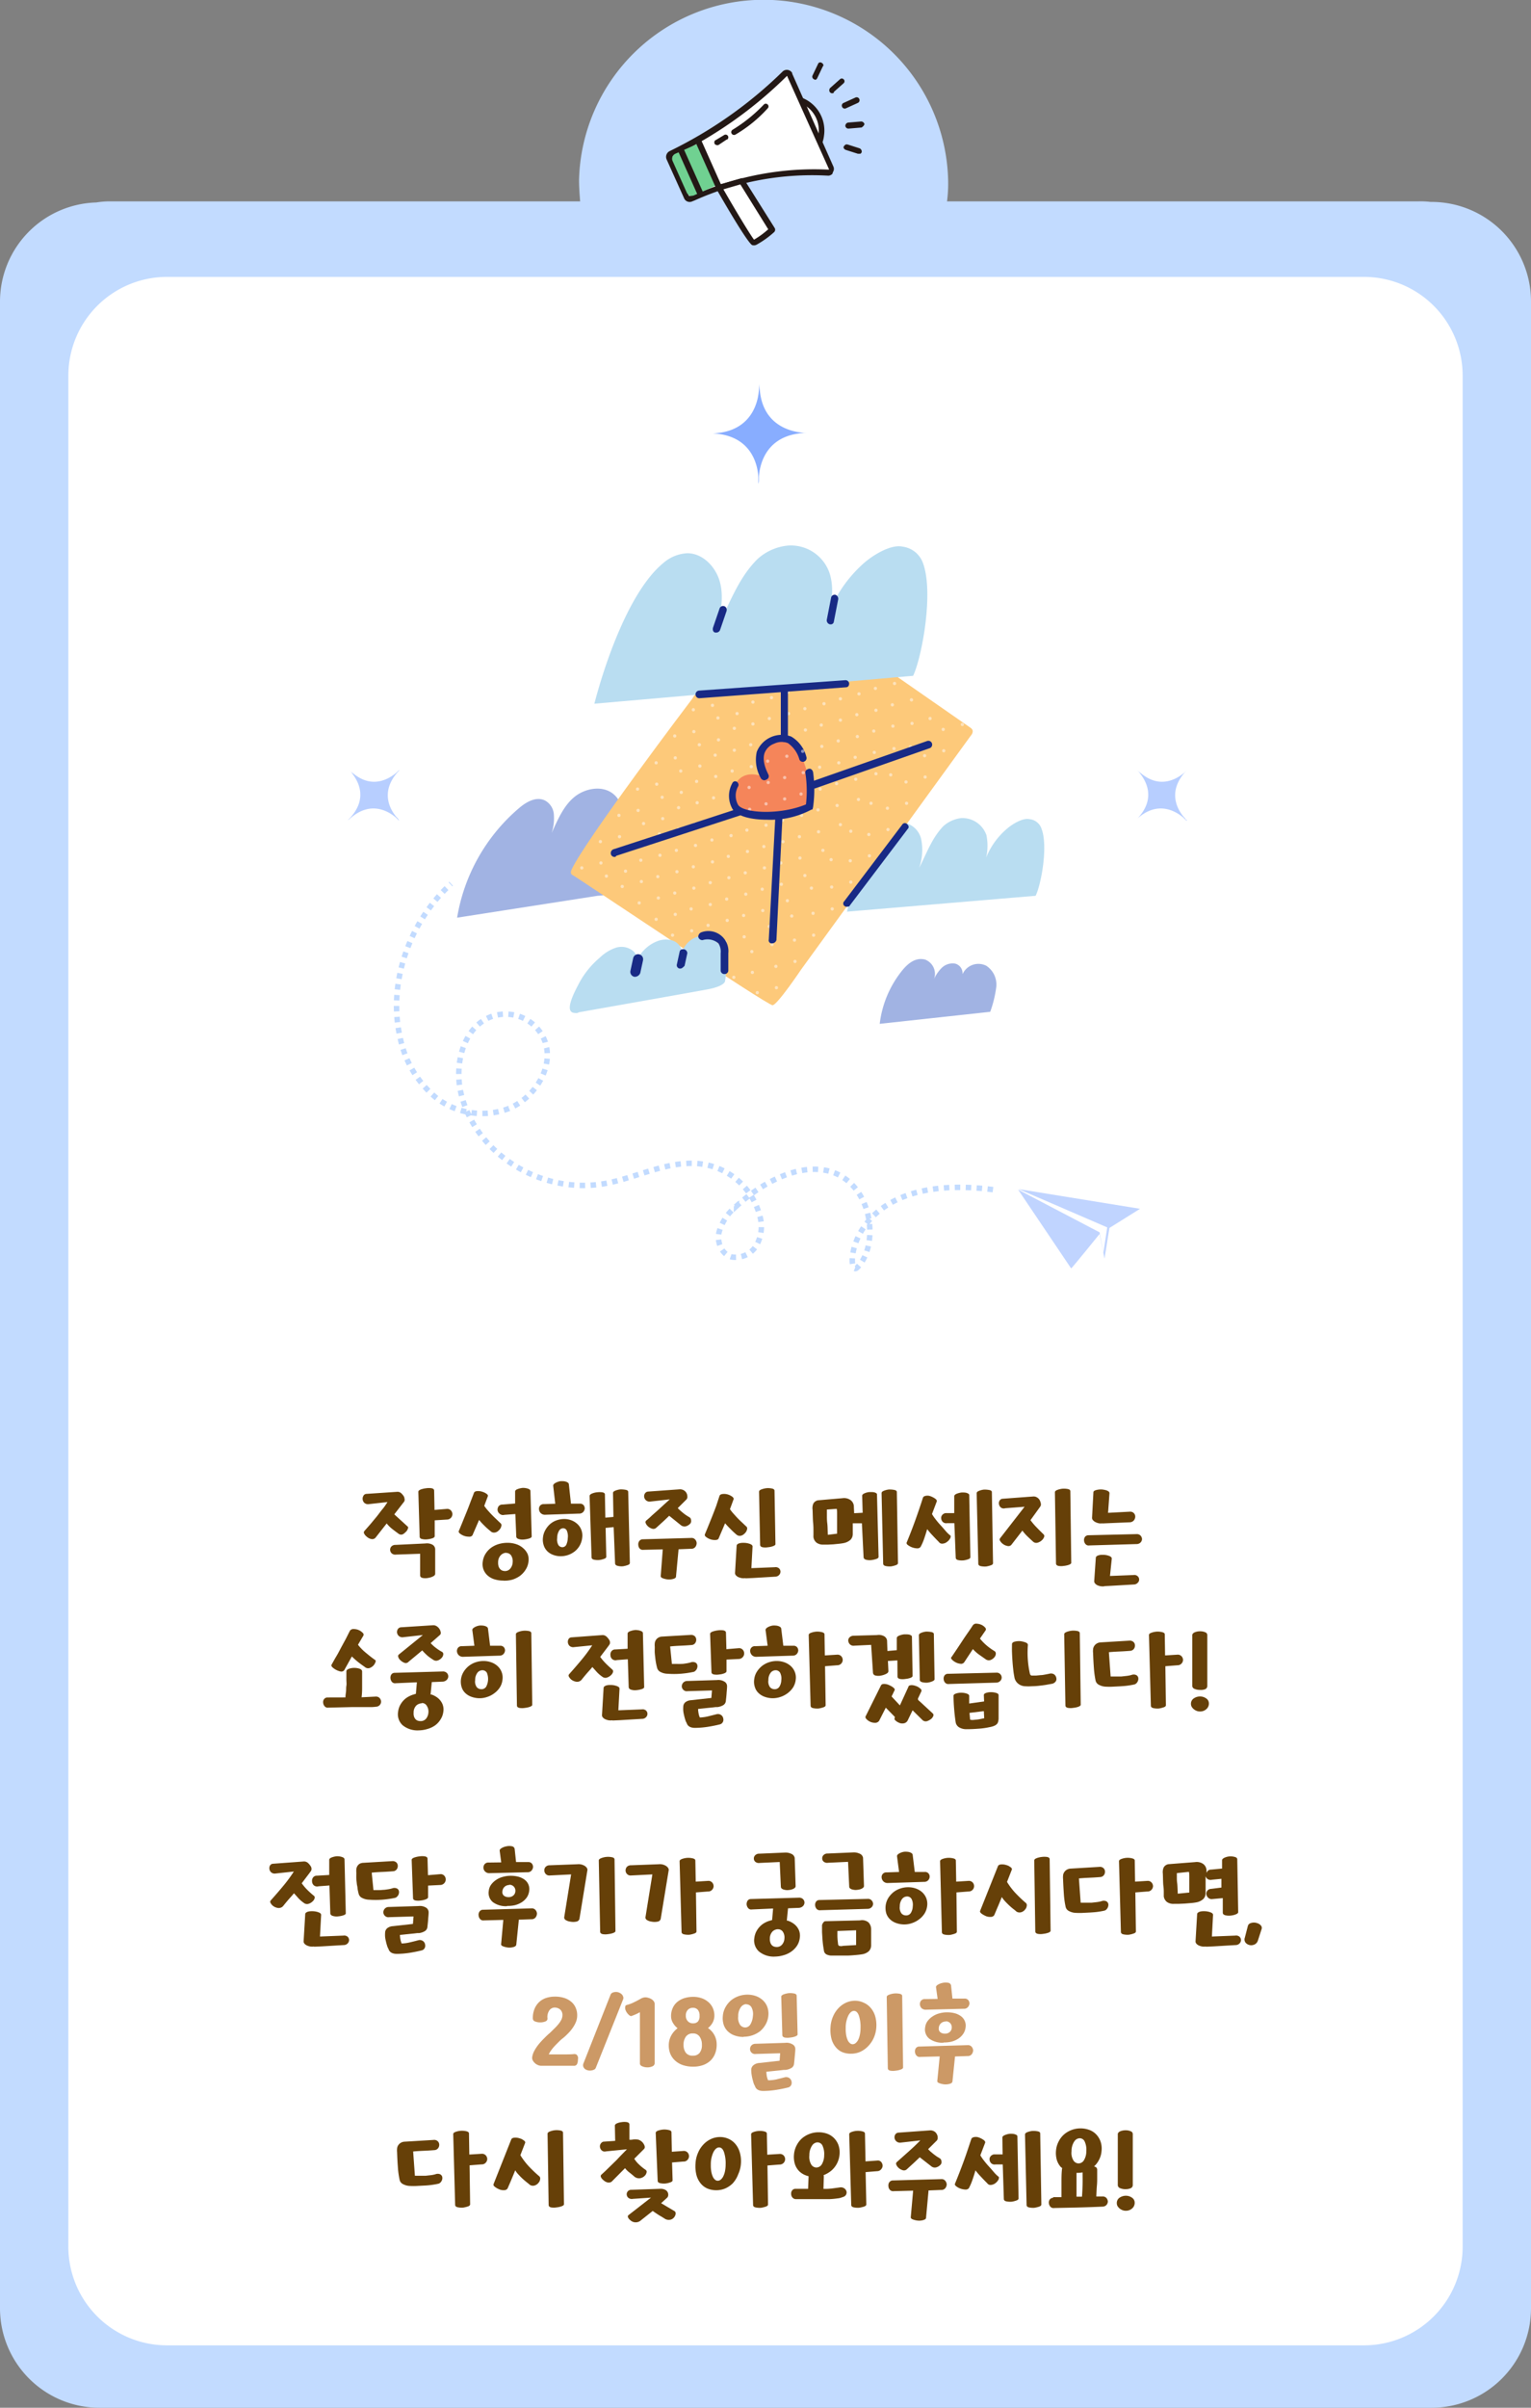 <svg id="레이어_1" data-name="레이어 1" xmlns="http://www.w3.org/2000/svg" viewBox="0 0 280 440"><rect x="0" y="0" width="280" height="440" fill="#808080" stroke="none"/><defs><style>.cls-1{fill:#c2dbff;}.cls-2{fill:#fff;}.cls-3{fill:#231815;}.cls-4{fill:#70d191;}.cls-17,.cls-5,.cls-9{isolation:isolate;}.cls-6{fill:#664008;}.cls-7{fill:#c96;}.cls-8{fill:none;stroke:#c2dbff;stroke-miterlimit:10;stroke-dasharray:1;}.cls-17,.cls-18,.cls-9{fill:#88adff;}.cls-9{opacity:0.53;}.cls-10{fill:#b9ddf1;}.cls-11{fill:#a1b3e3;}.cls-12{fill:#fdc97a;}.cls-13{fill:#f5855a;}.cls-14{fill:#182a85;}.cls-15{opacity:0.49;}.cls-16{fill:#fdfdff;}.cls-17{opacity:0.6;}</style></defs><path class="cls-1" d="M261.8,36.9h-.2a14.77,14.77,0,0,0-2.1-.1H173.2a25.49,25.49,0,0,0,.2-3.9,33.76,33.76,0,0,0-67.5,0c0,1.3.1,2.6.2,3.9H19.9a16.41,16.41,0,0,0-2.3.2A18.13,18.13,0,0,0,0,55.1V421.9A18.18,18.18,0,0,0,18.2,440H261.8A18.18,18.18,0,0,0,280,421.9V55.1a18.2,18.2,0,0,0-18.2-18.2Z"/><path class="cls-2" d="M145.2,18a5.89,5.89,0,0,1,5,6.7h0a5,5,0,0,1-.9,2.3"/><path class="cls-3" d="M149.8,27.3l-.9-.6a5.37,5.37,0,0,0-3.7-8.2l.1-1a6.43,6.43,0,0,1,5.4,7.3,5.81,5.81,0,0,1-.9,2.5Z"/><path class="cls-2" d="M144.5,13.8,152,30.7a.63.63,0,0,1-.3.8h0c-.1,0-.2.1-.3.1a52.49,52.49,0,0,0-25,4.8.63.63,0,0,1-.8-.3L122.5,29a.63.63,0,0,1,.3-.8,75.34,75.34,0,0,0,20.7-14.6.75.75,0,0,1,.9,0C144.4,13.7,144.5,13.7,144.5,13.8Z"/><path class="cls-3" d="M151.9,32a.9.9,0,0,1-.5.1,52.36,52.36,0,0,0-24.3,4.5l-.5.2a1.1,1.1,0,0,1-1.5-.6h0l-3.2-7.1a1.18,1.18,0,0,1,.6-1.5h0a78.28,78.28,0,0,0,20.6-14.5,1.12,1.12,0,0,1,1.6,0h0a.52.52,0,0,1,.2.4l7.5,16.9a1.07,1.07,0,0,1-.1,1.1C152.3,31.8,152.1,31.9,151.9,32Zm-25.1,3.7A53.68,53.68,0,0,1,151.5,31h.1v-.1h0L144,14v-.1h-.1A76.65,76.65,0,0,1,123,28.6v.1l3,7.1h.1Z"/><path class="cls-4" d="M123.5,28.1l3.6-1.6a1,1,0,0,1,1.3.5l2.6,5.8a1,1,0,0,1-.5,1.3l-3.6,1.6a1,1,0,0,1-1.3-.5L123,29.4A1,1,0,0,1,123.5,28.1Z"/><path class="cls-2" d="M131.5,34.3s5.7,9.9,6.2,10,3.5-2.3,3.5-2.3l-5.6-9Z"/><path class="cls-3" d="M138.4,44.7a1.06,1.06,0,0,1-.8.1c-.1,0-.8-.2-6.6-10.3a.57.57,0,0,1,.2-.7h.1l4.2-1.2a.48.48,0,0,1,.6.2l5.6,8.9a.62.62,0,0,1-.1.7A17.19,17.19,0,0,1,138.4,44.7Zm-.5-.9h0a15.72,15.72,0,0,0,2.6-1.9l-5.1-8.2-3.1.9c2.3,4,4.9,8.3,5.6,9.2Z"/><rect class="cls-3" x="129.11" y="25.4" width="1.1" height="9.5" transform="translate(-1.03 55.45) rotate(-24.05)"/><rect class="cls-3" x="125.82" y="26.9" width="1.1" height="9.3" transform="translate(-1.89 54.23) rotate(-24.05)"/><path class="cls-3" d="M131.4,26.5a.66.66,0,0,1-.7-.2c-.1-.2-.1-.6.2-.7h0l1.5-.9a.5.5,0,1,1,.6.8h-.1l-1.5,1Z"/><path class="cls-3" d="M134.5,24.6a.51.51,0,0,1-.5-.9,28,28,0,0,0,5.7-4.6.48.48,0,0,1,.7,0h0a.48.48,0,0,1,0,.7h0a24.84,24.84,0,0,1-5.9,4.8Z"/><path class="cls-2" d="M149.1,14l.9-2.1"/><path class="cls-3" d="M149.3,14.5a.3.3,0,0,1-.4,0,.52.52,0,0,1-.3-.7h0l1-2.1a.44.44,0,0,1,.7-.2.55.55,0,0,1,.3.5l-.1.1-1,2.1A.77.77,0,0,1,149.3,14.5Z"/><path class="cls-2" d="M157,27.7l-2.2-.7"/><path class="cls-3" d="M157.3,28.1h-.4l-2.2-.7c-.3-.1-.5-.4-.4-.6s.4-.5.6-.4h.1l2.2.7a.67.67,0,0,1,.4.7h0Q157.45,28.1,157.3,28.1Z"/><path class="cls-2" d="M157.5,22.7l-2.4.3"/><path class="cls-3" d="M157.7,23.2l-.1.1-2.4.2a.56.56,0,0,1-.6-.5.63.63,0,0,1,.5-.6h0l2.4-.2a.63.63,0,0,1,.6.5h0A1,1,0,0,1,157.7,23.2Z"/><path class="cls-2" d="M156.7,18.4l-2.2,1"/><path class="cls-3" d="M156.9,18.8l-2.2,1a.52.52,0,0,1-.7-.3h0a.52.52,0,0,1,.3-.7h0l2.2-1a.54.54,0,0,1,.4,1Z"/><path class="cls-2" d="M152.2,16.5l1.8-1.6"/><path class="cls-3" d="M152.4,17a.52.52,0,0,1-.7-.3.66.66,0,0,1,.1-.6l1.8-1.6a.48.48,0,0,1,.7,0h0a.48.48,0,0,1,0,.7h0l-1.8,1.6C152.5,16.9,152.5,17,152.4,17Z"/><path class="cls-2" d="M30.5,50.6h219a18.05,18.05,0,0,1,18,18v342a18.05,18.05,0,0,1-18,18H30.5a18.05,18.05,0,0,1-18-18V68.6A18.05,18.05,0,0,1,30.5,50.6Z"/><g class="cls-5"><path class="cls-6" d="M74.59,279c.07.07.08.2,0,.37a1.36,1.36,0,0,1-.31.52l-.35.32a1.16,1.16,0,0,1-.37.21.71.71,0,0,1-.38,0,.85.85,0,0,1-.38-.21q-.51-.36-1.08-.81a5.9,5.9,0,0,1-1-1L68.68,281a.8.8,0,0,1-.77.25,1.71,1.71,0,0,1-.86-.45,1.47,1.47,0,0,1-.43-.51.42.42,0,0,1,0-.48l1.1-1.25,1.17-1.41c.39-.48.75-1,1.1-1.41s.64-.88.88-1.25l-3.4.38a1,1,0,0,1-.83-.23,1,1,0,0,1-.31-.61,1,1,0,0,1,.12-.65A.65.65,0,0,1,67,273l5.68-.38a1,1,0,0,1,.7.26,2.77,2.77,0,0,1,.5.62A1.71,1.71,0,0,1,74,274a.6.6,0,0,1-.11.44l-1.78,2.3Zm3.19,3.06a2.15,2.15,0,0,1,1.29.21,1,1,0,0,1,.52.81l0,4.52c0,.19-.14.36-.42.49a3.06,3.06,0,0,1-.89.27,2.49,2.49,0,0,1-1,0c-.29-.07-.44-.23-.44-.47l0-3.95-4.41.15a1,1,0,0,1-.79-.22.93.93,0,0,1-.29-.63.88.88,0,0,1,.22-.62,1,1,0,0,1,.77-.3Zm-1.27-9.45c0-.16.15-.29.43-.41a4.45,4.45,0,0,1,1-.23,3.37,3.37,0,0,1,1,0c.31.07.46.21.46.44l.07,3.52,2.3-.19a.91.91,0,0,1,.71.3,1,1,0,0,1,.26.65,1,1,0,0,1-1,1l-2.24.14,0,2.9c0,.15-.14.28-.42.38a4.26,4.26,0,0,1-.89.19,2.89,2.89,0,0,1-1-.05c-.3-.07-.44-.21-.44-.44Z"/><path class="cls-6" d="M86.67,272.84c.07-.21.27-.33.6-.35a2.5,2.5,0,0,1,1,.14A2.35,2.35,0,0,1,89,273c.21.15.28.31.21.46l-.65,1.73c.2.28.39.53.58.75l.54.6c.34.36.66.68,1,1s.59.57.85.81a.47.47,0,0,1,.16.52,1.39,1.39,0,0,1-.28.6,2.65,2.65,0,0,1-.38.37,1.32,1.32,0,0,1-.45.21,1.19,1.19,0,0,1-.46,0,.94.94,0,0,1-.44-.27,11.34,11.34,0,0,1-1.06-.94c-.35-.34-.69-.7-1-1.08v0l-1.21,2.8a.68.68,0,0,1-.64.26,2.65,2.65,0,0,1-1-.19,2.77,2.77,0,0,1-.68-.4c-.18-.16-.24-.31-.17-.47.27-.64.52-1.25.75-1.82s.46-1.13.68-1.67.43-1.09.64-1.65S86.44,273.47,86.67,272.84Zm5.42,16a5.37,5.37,0,0,1-1.72-.25,3.35,3.35,0,0,1-1.24-.72,2.81,2.81,0,0,1-.72-1.09,2.9,2.9,0,0,1-.12-1.39,3.49,3.49,0,0,1,.52-1.46,4,4,0,0,1,1-1.08,4.62,4.62,0,0,1,1.39-.68,5.61,5.61,0,0,1,1.59-.23,5,5,0,0,1,1.62.25,3.53,3.53,0,0,1,1.26.72A3.11,3.11,0,0,1,96.5,284a2.67,2.67,0,0,1,.15,1.39,3.36,3.36,0,0,1-.52,1.46A4.19,4.19,0,0,1,95.07,288a4.92,4.92,0,0,1-1.4.68A5.64,5.64,0,0,1,92.09,288.86Zm2.12-14.08,0-2.2c0-.16.14-.31.41-.42a3.7,3.7,0,0,1,.94-.23,2.75,2.75,0,0,1,1,.14c.3.1.45.25.45.43l.23,8.3c0,.14-.14.26-.43.36a4.41,4.41,0,0,1-.92.19,2.33,2.33,0,0,1-1-.07c-.29-.08-.45-.23-.47-.44l-.17-4.14-2,.15a.92.92,0,0,1-.85-.18A1,1,0,0,1,91,276a1.06,1.06,0,0,1,.17-.71.85.85,0,0,1,.74-.34Zm-1.61,9a1.44,1.44,0,0,0-1,.43,1.83,1.83,0,0,0-.5,1.33,2.06,2.06,0,0,0,.09.74,1.32,1.32,0,0,0,.28.48,1.11,1.11,0,0,0,.41.28,1.55,1.55,0,0,0,.47.08,1.22,1.22,0,0,0,1-.48,1.93,1.93,0,0,0,.41-1.1,2,2,0,0,0-.28-1.27A1.07,1.07,0,0,0,92.6,283.79Z"/><path class="cls-6" d="M101.55,274.8l-.38-3.31c0-.19.16-.35.42-.5a2.94,2.94,0,0,1,.89-.31,4.58,4.58,0,0,1,.53,0,1.93,1.93,0,0,1,.5.09,1.29,1.29,0,0,1,.37.19.43.43,0,0,1,.16.3l.38,3.53,1.61,0a.85.85,0,0,1,.71.28,1,1,0,0,1,.2.63,1.12,1.12,0,0,1-.3.63,1,1,0,0,1-.74.27l-6.16.21a1.1,1.1,0,0,1-.84-.29,1.08,1.08,0,0,1-.32-.68.92.92,0,0,1,.17-.66.84.84,0,0,1,.73-.31Zm1,9.59a3.82,3.82,0,0,1-1.42-.26,2.89,2.89,0,0,1-1.08-.7,2.63,2.63,0,0,1-.63-1.09,3.21,3.21,0,0,1-.12-1.36,3.5,3.5,0,0,1,.44-1.38,4.14,4.14,0,0,1,.86-1.08,3.71,3.71,0,0,1,1.19-.69,4.24,4.24,0,0,1,1.42-.24,3.61,3.61,0,0,1,1.3.24,3.4,3.4,0,0,1,1.09.68,2.81,2.81,0,0,1,.72,1.07,2.9,2.9,0,0,1,.16,1.4,3.81,3.81,0,0,1-.43,1.41,3.68,3.68,0,0,1-.88,1.07,4.15,4.15,0,0,1-2.62.93Zm.43-5.11a.88.88,0,0,0-.72.43,2.6,2.6,0,0,0-.36,1.38,2,2,0,0,0,.25,1.3.88.88,0,0,0,.66.35.8.8,0,0,0,.76-.45,3.18,3.18,0,0,0,.27-1.2,2.64,2.64,0,0,0-.17-1.36A.73.73,0,0,0,103,279.28Zm4.85-5.89c0-.17.14-.32.41-.44a3.27,3.27,0,0,1,.92-.24,4,4,0,0,1,1,0c.31.06.47.19.47.38l.08,4.25,1.48-.13-.08-4.37c0-.17.13-.31.4-.42a3.41,3.41,0,0,1,.93-.24,4.51,4.51,0,0,1,1,.08c.3.06.45.19.45.37l.3,13c0,.16-.13.29-.4.38a4.61,4.61,0,0,1-.87.22,2.87,2.87,0,0,1-1-.09c-.29-.08-.43-.24-.43-.46l-.26-6.61-1.47.15.12,5.27c0,.16-.13.29-.4.38a4,4,0,0,1-.86.21,3.25,3.25,0,0,1-1-.06c-.29-.07-.43-.22-.43-.44Z"/><path class="cls-6" d="M121.21,283.14l-3.55.08A.78.78,0,0,1,117,283a1.07,1.07,0,0,1-.26-.66,1,1,0,0,1,.13-.65.81.81,0,0,1,.57-.39l9-.25a.87.87,0,0,1,.71.3,1.06,1.06,0,0,1,.26.65,1.21,1.21,0,0,1-.24.7.92.92,0,0,1-.79.33l-2.28.09-.47,5c0,.2-.21.34-.52.42a2.69,2.69,0,0,1-1,.09,3.76,3.76,0,0,1-.92-.22c-.26-.11-.37-.25-.35-.41ZM122.5,274l-3.55.4a1,1,0,0,1-.82-.24,1,1,0,0,1-.32-.61.89.89,0,0,1,.15-.64.73.73,0,0,1,.55-.33l5.84-.42a1.38,1.38,0,0,1,.7.18,1.28,1.28,0,0,1,.49.49,1.35,1.35,0,0,1,.17.66.71.71,0,0,1-.15.51l-1.61,1.6c.13.14.29.29.47.45s.37.32.57.48.39.3.58.42.36.23.52.32a.61.61,0,0,1,.22.23.68.68,0,0,1,.08.31.82.82,0,0,1,0,.31.86.86,0,0,1-.1.25,1.74,1.74,0,0,1-.87.56,1.06,1.06,0,0,1-.91-.22L122.39,277l-1,.95-1.4,1.27a.76.76,0,0,1-.76.13,1.93,1.93,0,0,1-.8-.49,1.56,1.56,0,0,1-.34-.52.41.41,0,0,1,.11-.48c.31-.25.66-.55,1-.89l1.2-1.06,1.15-1.06Z"/><path class="cls-6" d="M131.58,273.39c.07-.22.27-.34.6-.37a2.31,2.31,0,0,1,1,.11,2.6,2.6,0,0,1,.76.4c.21.17.28.34.21.49l-.65,1.77a7,7,0,0,0,.58.75l.54.6c.33.36.65.68,1,1s.58.56.85.8a.48.48,0,0,1,.16.53,1.4,1.4,0,0,1-.28.59,2.28,2.28,0,0,1-.39.37,1.27,1.27,0,0,1-.44.21,1.19,1.19,0,0,1-.46,0,1,1,0,0,1-.45-.27,12.7,12.7,0,0,1-1-.94c-.35-.34-.69-.7-1-1.06l-1.2,2.81c-.1.17-.31.25-.64.25a2.45,2.45,0,0,1-1-.19,2.6,2.6,0,0,1-.68-.4c-.18-.16-.24-.31-.17-.47.27-.64.52-1.25.75-1.82l.68-1.69c.22-.56.43-1.11.64-1.67Zm4.75,15a2.28,2.28,0,0,1-.69,0,2.66,2.66,0,0,1-.62-.19,1.31,1.31,0,0,1-.45-.34.62.62,0,0,1-.14-.46l.29-4.9a.37.37,0,0,1,.14-.29,1,1,0,0,1,.35-.18,2.19,2.19,0,0,1,.47-.08,4.87,4.87,0,0,1,.54,0,3.21,3.21,0,0,1,1,.22c.29.12.43.28.41.47l-.21,3.93,4.29-.17a.94.94,0,0,1,.78.22.85.85,0,0,1,.25.61.9.9,0,0,1-.26.6,1,1,0,0,1-.75.3l-4,.24-1.39.06Zm2.49-15.79c0-.16.13-.29.41-.41a4,4,0,0,1,.94-.23,3.31,3.31,0,0,1,1,.06c.32.06.48.2.48.41l.17,9.75c0,.14-.15.27-.44.37a3.42,3.42,0,0,1-.92.2,2.93,2.93,0,0,1-1,0c-.29-.07-.44-.22-.44-.44Z"/><path class="cls-6" d="M157.63,278.37l-1.67,0c0,.66,0,1.34,0,2a1.49,1.49,0,0,1-.4,1,2.6,2.6,0,0,1-1.12.59,8.84,8.84,0,0,1-1.05.16l-1,.1-1,.05h-.81a2,2,0,0,1-1.25-.36,1.57,1.57,0,0,1-.56-1,2.77,2.77,0,0,1,0-.39c0-.16,0-.43,0-.79s0-.84-.06-1.44-.06-1.4-.1-2.39a2.08,2.08,0,0,1,.14-1.13,1.22,1.22,0,0,1,.87-.6l4.43-.38a2.06,2.06,0,0,1,1.5.34,1.49,1.49,0,0,1,.61,1.1c0,.43.05.87.05,1.3l1.56-.08-.09-3.1c0-.17.13-.32.4-.44a2.85,2.85,0,0,1,.87-.24l.51,0a2,2,0,0,1,.45.05,1.2,1.2,0,0,1,.34.15.28.28,0,0,1,.14.24l.29,11.4c0,.16-.14.29-.42.38a4.23,4.23,0,0,1-.93.21,2.59,2.59,0,0,1-.95-.07c-.27-.08-.41-.22-.44-.43Zm-6.4-2.51c0,.11,0,.26,0,.44s0,.44,0,.78,0,.78.07,1.32.06,1.24.1,2.08l1.69-.21c0-.27,0-.61,0-1V278c0-.44,0-.86,0-1.27s0-.75-.07-1Zm10-3c0-.17.13-.31.4-.42a3.51,3.51,0,0,1,.93-.24,4.51,4.51,0,0,1,1,.08c.3.06.46.19.46.37l.21,13c0,.16-.14.29-.41.38a4.33,4.33,0,0,1-.86.22,3.46,3.46,0,0,1-1-.07c-.29-.07-.44-.22-.44-.44Z"/><path class="cls-6" d="M168.8,273.68a.49.49,0,0,1,.22-.23,1.07,1.07,0,0,1,.37-.11,1.48,1.48,0,0,1,.46,0,2.13,2.13,0,0,1,.49.15,3.39,3.39,0,0,1,.73.41c.2.15.29.31.26.46l-.88,2.32a6.79,6.79,0,0,0,.61.9c.29.39.62.78,1,1.19s.69.79,1,1.14a6.15,6.15,0,0,0,.77.72c.06.06.05.18,0,.37a1.92,1.92,0,0,1-.38.56,2.65,2.65,0,0,1-.42.33,1.48,1.48,0,0,1-.48.18,1,1,0,0,1-.46,0,.72.72,0,0,1-.39-.29c-.42-.42-.82-.84-1.2-1.25a12.47,12.47,0,0,1-.93-1.09c-.2.67-.39,1.28-.58,1.82a9.14,9.14,0,0,1-.63,1.43.74.74,0,0,1-.65.26,2.89,2.89,0,0,1-.95-.2,3.07,3.07,0,0,1-.72-.4c-.2-.15-.27-.3-.23-.44.55-1.33,1.09-2.71,1.61-4.16S168.38,275,168.8,273.68Zm5.74,4.67-1.33,0a.91.91,0,0,1-.8-.24,1,1,0,0,1-.28-.62.84.84,0,0,1,.17-.61,1,1,0,0,1,.64-.37l1.58,0,0-3.08c0-.17.14-.32.41-.44a3.49,3.49,0,0,1,.9-.24,4.17,4.17,0,0,1,.5,0,2.11,2.11,0,0,1,.46.07,1.69,1.69,0,0,1,.33.16.29.29,0,0,1,.14.25l.21,11.33c0,.16-.13.29-.39.38a3.7,3.7,0,0,1-.87.21,3.25,3.25,0,0,1-1-.06c-.28-.07-.42-.22-.42-.44Zm4.08-5.47c0-.17.13-.31.4-.42a3.32,3.32,0,0,1,.93-.24,4.51,4.51,0,0,1,1,.08c.3.06.45.19.45.37l.21,13c0,.16-.13.29-.4.38a4.33,4.33,0,0,1-.86.22,3.56,3.56,0,0,1-1-.07c-.28-.07-.43-.22-.43-.44Z"/><path class="cls-6" d="M187.38,275.35l-3.53.27a.88.88,0,0,1-.84-.16,1.06,1.06,0,0,1-.32-.64.92.92,0,0,1,.13-.6.67.67,0,0,1,.53-.33l5.67-.42a1.17,1.17,0,0,1,.69.21,1.31,1.31,0,0,1,.46.51,2.32,2.32,0,0,1,.19.6.73.73,0,0,1-.09.5l-1.81,2.51a11.85,11.85,0,0,0,1.16,1.36c.4.42.82.83,1.24,1.24a.41.41,0,0,1,.09.48,1.46,1.46,0,0,1-.36.55,1.89,1.89,0,0,1-.84.49.85.85,0,0,1-.83-.21h0c-.42-.38-.78-.72-1.07-1s-.58-.62-.87-1l-2,2.58a.7.7,0,0,1-.72.23,2,2,0,0,1-.88-.4,1.8,1.8,0,0,1-.47-.53.38.38,0,0,1,0-.49Zm5.55-2.66c0-.15.14-.29.41-.4a3.7,3.7,0,0,1,.94-.23,3.75,3.75,0,0,1,1,.05c.31.06.47.2.47.41l.17,13.07c0,.14-.15.26-.43.37a4,4,0,0,1-.92.2,3,3,0,0,1-1,0c-.29-.07-.44-.22-.44-.45Z"/><path class="cls-6" d="M199,280.56l8.89-.21a.93.93,0,0,1,.71.28,1,1,0,0,1,.26.61.94.94,0,0,1-.24.61,1,1,0,0,1-.75.32l-8.64.25a.76.76,0,0,1-.71-.25,1.08,1.08,0,0,1-.26-.63,1,1,0,0,1,.14-.64A.77.77,0,0,1,199,280.56Zm2.62-2.19a1.86,1.86,0,0,1-.66,0,2.74,2.74,0,0,1-.61-.21,1.57,1.57,0,0,1-.45-.34.63.63,0,0,1-.18-.43l.25-4.69c0-.18.2-.32.52-.4a3.37,3.37,0,0,1,1-.11,4.21,4.21,0,0,1,.53.08,2.41,2.41,0,0,1,.45.13,1.18,1.18,0,0,1,.32.2.37.37,0,0,1,.12.27l-.26,3.59,4-.21a.92.92,0,0,1,.73.28.89.89,0,0,1,.24.64,1.07,1.07,0,0,1-.26.68,1,1,0,0,1-.78.34l-5,.21Zm.4,11.51a2.3,2.3,0,0,1-.69,0,2.66,2.66,0,0,1-.62-.18,1.27,1.27,0,0,1-.44-.34.6.6,0,0,1-.15-.47l.29-4.2a.35.35,0,0,1,.14-.28.89.89,0,0,1,.35-.18,2.18,2.18,0,0,1,.47-.09l.54,0a3.08,3.08,0,0,1,1,.22q.43.18.42.48L203,288l4.29-.17a.91.91,0,0,1,.78.22.81.81,0,0,1,0,1.2,1,1,0,0,1-.75.31l-4,.23-1.39.07Z"/></g><g class="cls-5"><path class="cls-6" d="M63.18,310.19c0-.42.08-.8.11-1.13s0-.67.06-1,0-.74,0-1.14,0-.91,0-1.48c0-.2.15-.35.44-.47a2.87,2.87,0,0,1,1-.17,3.11,3.11,0,0,1,1,.16c.29.11.44.28.44.52s0,.47,0,.7,0,.5,0,.83,0,.75,0,1.25,0,1.13-.1,1.91l2.6-.13a.91.91,0,0,1,.71.28,1.09,1.09,0,0,1,.26.65,1,1,0,0,1-.24.61,1,1,0,0,1-.75.32,6.92,6.92,0,0,1-.78.06c-.33,0-.69,0-1.09,0l-1.26,0-1.26,0-4.25.1a.74.74,0,0,1-.7-.25,1.1,1.1,0,0,1-.27-.64.89.89,0,0,1,.15-.64.79.79,0,0,1,.61-.33ZM64,298a.79.79,0,0,1,.72-.3,2.32,2.32,0,0,1,1.06.27,2.38,2.38,0,0,1,.56.43.42.42,0,0,1,.13.48l-1,1.69A9.13,9.13,0,0,0,67,302.11c.48.4,1,.83,1.66,1.28.07.07.07.2,0,.38a2.17,2.17,0,0,1-.3.53,1.91,1.91,0,0,1-.78.53.9.9,0,0,1-.87-.21c-.42-.29-.81-.57-1.18-.86a14.71,14.71,0,0,1-1.18-1.05l-1.39,2.5a.66.66,0,0,1-.7.24,3.21,3.21,0,0,1-1.51-.81c-.15-.17-.18-.32-.1-.45.27-.46.55-1,.85-1.49s.59-1.06.88-1.61l.88-1.62Z"/><path class="cls-6" d="M76.63,316.21a4.28,4.28,0,0,1-3-.94,2.71,2.71,0,0,1-.82-2.46,3.36,3.36,0,0,1,.52-1.46,3.75,3.75,0,0,1,1-1.07,4.71,4.71,0,0,1,1.38-.64l.36-.11a.58.58,0,0,1,0-.1l.17-2-3.86.17a.76.76,0,0,1-.7-.24,1.21,1.21,0,0,1-.27-.67,1.11,1.11,0,0,1,.14-.65.72.72,0,0,1,.6-.34l8.82-.25a1,1,0,0,1,.75.27.88.88,0,0,1,0,1.25,1.12,1.12,0,0,1-.75.34l-2,.08-.21,2.11a1.31,1.31,0,0,1-.05.15l.15,0a3.75,3.75,0,0,1,1.28.7,2.92,2.92,0,0,1,.78,1.06,2.57,2.57,0,0,1,.16,1.39,3.33,3.33,0,0,1-.53,1.45,3.82,3.82,0,0,1-1,1.07,4.65,4.65,0,0,1-1.41.65A5.57,5.57,0,0,1,76.63,316.21Zm2.13-15.94a7,7,0,0,0,1,.9,7.82,7.82,0,0,0,1.08.7.45.45,0,0,1,.23.45,1,1,0,0,1-.21.54,1.66,1.66,0,0,1-.77.57.91.91,0,0,1-.87-.12c-.37-.23-.71-.47-1-.71a10.69,10.69,0,0,1-1-1l-1.28,1.07-1.21,1a.68.68,0,0,1-.79.19,2.21,2.21,0,0,1-.8-.55,1.08,1.08,0,0,1-.3-.51.4.4,0,0,1,.07-.42l4.43-3.59-3.59.4a1,1,0,0,1-.82-.23,1.07,1.07,0,0,1-.32-.61,1,1,0,0,1,.16-.65.74.74,0,0,1,.54-.32l5.93-.38a1.15,1.15,0,0,1,.68.22,1.65,1.65,0,0,1,.48.51,1.6,1.6,0,0,1,.21.6.5.5,0,0,1-.14.44h0Zm-1.62,11a1.54,1.54,0,0,0-1,.4,1.78,1.78,0,0,0-.49,1.31,1.82,1.82,0,0,0,.08.74,1.26,1.26,0,0,0,.29.48,1,1,0,0,0,.41.25,1.47,1.47,0,0,0,.46.07,1.27,1.27,0,0,0,1.05-.46,2,2,0,0,0,.41-1.08,1.9,1.9,0,0,0-.29-1.24A1,1,0,0,0,77.14,311.22Z"/><path class="cls-6" d="M86.76,300.75l-.38-2.89c0-.18.16-.35.43-.5a2.55,2.55,0,0,1,.88-.3,3.08,3.08,0,0,1,.53,0,1.93,1.93,0,0,1,.5.09,1.29,1.29,0,0,1,.37.19.45.45,0,0,1,.16.31l.38,3.1,1.82,0a.85.85,0,0,1,.71.28.92.92,0,0,1,.2.63,1.12,1.12,0,0,1-.3.63,1,1,0,0,1-.74.27l-6.58.21a1.1,1.1,0,0,1-.84-.29,1.15,1.15,0,0,1-.33-.68,1,1,0,0,1,.18-.66.84.84,0,0,1,.73-.31Zm1,9.59a4.36,4.36,0,0,1-1.54-.26,3.13,3.13,0,0,1-1.14-.7,2.49,2.49,0,0,1-.66-1.09,3.42,3.42,0,0,1,.35-2.74,4.08,4.08,0,0,1,2.2-1.77,4.5,4.5,0,0,1,1.45-.24,4.11,4.11,0,0,1,1.42.24,3.37,3.37,0,0,1,1.15.68,2.86,2.86,0,0,1,.74,1.07,2.78,2.78,0,0,1,.17,1.4,3.23,3.23,0,0,1-.47,1.41,3.94,3.94,0,0,1-1,1.07,4.25,4.25,0,0,1-1.28.68A4.18,4.18,0,0,1,87.73,310.34Zm.45-5.11a1.15,1.15,0,0,0-.88.43,2.2,2.2,0,0,0-.43,1.38,1.74,1.74,0,0,0,.3,1.29,1.1,1.1,0,0,0,.8.36,1,1,0,0,0,.91-.45,3,3,0,0,0,.13-2.56A.93.93,0,0,0,88.18,305.23Zm6.14-6.59c0-.15.14-.29.41-.4a3.7,3.7,0,0,1,.94-.23,3.75,3.75,0,0,1,1,.05c.31.06.47.2.47.41l.17,13.07c0,.14-.14.26-.43.37a4,4,0,0,1-.92.2,2.9,2.9,0,0,1-1,0q-.45-.1-.45-.45Z"/><path class="cls-6" d="M112,305.12a.42.42,0,0,1,.1.46,1.16,1.16,0,0,1-.32.51,1.9,1.9,0,0,1-.81.49.92.92,0,0,1-.85-.19,6,6,0,0,1-1-.87c-.23-.26-.49-.56-.79-.88-.11.15-.32.4-.64.75s-.76.87-1.34,1.59a1.06,1.06,0,0,1-.93.35,2,2,0,0,1-.91-.37,1.63,1.63,0,0,1-.44-.52.38.38,0,0,1,0-.47c.76-.85,1.51-1.71,2.24-2.59a26.37,26.37,0,0,0,2-2.71L105,301a1,1,0,0,1-.83-.22,1,1,0,0,1-.31-.61,1,1,0,0,1,.11-.62.66.66,0,0,1,.52-.33l5.7-.42a1.08,1.08,0,0,1,.72.27,2.87,2.87,0,0,1,.55.68.87.87,0,0,1,.1.42.65.65,0,0,1-.12.4c-.2.28-.42.58-.67.9l-1,1.32a10.23,10.23,0,0,0,1.09,1.27C111.24,304.44,111.63,304.78,112,305.12Zm0,9.25a2.28,2.28,0,0,1-.69,0,2.66,2.66,0,0,1-.62-.19,1.31,1.31,0,0,1-.45-.34.62.62,0,0,1-.14-.46l.29-4.9a.37.37,0,0,1,.14-.29,1.27,1.27,0,0,1,.35-.18,2.19,2.19,0,0,1,.47-.08,4.87,4.87,0,0,1,.54,0,3.21,3.21,0,0,1,1,.22c.29.12.43.28.41.47l-.21,3.93,4.29-.17a.94.94,0,0,1,.78.22.85.85,0,0,1,.25.61.9.9,0,0,1-.26.6,1,1,0,0,1-.75.3l-4,.24-1.39.06Zm2.78-13.07,0-2.77c0-.16.14-.31.41-.42a3.7,3.7,0,0,1,.94-.23,2.75,2.75,0,0,1,1,.14c.3.1.45.25.45.43l.23,9.86c0,.14-.14.26-.43.36a4,4,0,0,1-.92.19,2.33,2.33,0,0,1-1-.07c-.29-.08-.45-.23-.48-.44l-.16-5.13-2,.15a.94.94,0,0,1-.86-.18,1,1,0,0,1-.32-.71,1,1,0,0,1,.17-.7.83.83,0,0,1,.73-.35Z"/><path class="cls-6" d="M121,299.08l5.32-.31a1,1,0,0,1,.78.27.9.9,0,0,1,.23.61,1,1,0,0,1-.22.65.85.85,0,0,1-.64.32c-.72.06-1.42.1-2.11.13s-1.29.07-1.8.13l.32,3.19.85,0a9.08,9.08,0,0,0,.91,0c.3,0,.6-.06.88-.1a5.62,5.62,0,0,0,.78-.17,1.12,1.12,0,0,1,.83,0,.67.67,0,0,1,.41.53.75.75,0,0,1,0,.33,1.23,1.23,0,0,1-.12.37,1.52,1.52,0,0,1-.26.32.69.69,0,0,1-.37.19,18.23,18.23,0,0,1-2.32.33,16,16,0,0,1-2.38,0,2.89,2.89,0,0,1-1.3-.33,1.16,1.16,0,0,1-.62-.77c-.09-.35-.16-.67-.21-.95s-.09-.56-.12-.85-.07-.59-.09-.91,0-.69,0-1.13a3.24,3.24,0,0,1,0-.62,1.32,1.32,0,0,1,.59-1A1.51,1.51,0,0,1,121,299.08Zm5.4,11.62,3.7-.41.11-1.37-4.46.13a.88.88,0,0,1-.79-.26.9.9,0,0,1-.27-.63,1,1,0,0,1,.25-.65,1,1,0,0,1,.77-.32l5.42-.17a2.08,2.08,0,0,1,1.34.28.94.94,0,0,1,.5.86c0,.42-.06.87-.09,1.34s-.09.94-.14,1.41a1,1,0,0,1-.49.71,2.75,2.75,0,0,1-1.05.34l-.33,0-.58.07-1,.1-1.62.17a5,5,0,0,0,.11.91,2.92,2.92,0,0,0,.21.65,7.43,7.43,0,0,0,1.52-.21l1.52-.38a1,1,0,0,1,.82.12.92.92,0,0,1,.42.64.9.9,0,0,1-.07.66.84.84,0,0,1-.58.44c-.68.17-1.39.31-2.13.43a16.22,16.22,0,0,1-2.37.2c-.84,0-1.36-.3-1.54-.9a2.33,2.33,0,0,1-.26-.61,7.32,7.32,0,0,1-.21-.78,5.89,5.89,0,0,1-.15-.82,5,5,0,0,1,0-.73,1.09,1.09,0,0,1,.39-.85A1.86,1.86,0,0,1,126.43,310.7Zm3.47-12.12c0-.16.14-.29.43-.41a4.5,4.5,0,0,1,1-.23,3.36,3.36,0,0,1,1,0c.31.07.47.21.47.44l.08,3,2.28-.19a.89.89,0,0,1,.71.29,1,1,0,0,1,.26.68,1,1,0,0,1-.26.67,1,1,0,0,1-.75.34l-2.22.11,0,2.13c0,.15-.15.28-.43.39a3.22,3.22,0,0,1-.88.2,3,3,0,0,1-1,0c-.29-.07-.44-.21-.44-.42Z"/><path class="cls-6" d="M140.39,300.75l-.38-2.89c0-.18.16-.35.42-.5a2.68,2.68,0,0,1,.89-.3,3,3,0,0,1,.53,0,1.78,1.78,0,0,1,.49.09,1.17,1.17,0,0,1,.37.19.42.42,0,0,1,.17.31l.38,3.1,1.82,0a.85.85,0,0,1,.71.28,1,1,0,0,1,.2.63,1.12,1.12,0,0,1-.3.63,1,1,0,0,1-.74.27l-6.59.21a1.09,1.09,0,0,1-.83-.29,1.15,1.15,0,0,1-.33-.68.88.88,0,0,1,.18-.66.83.83,0,0,1,.73-.31Zm1,9.59a4.32,4.32,0,0,1-1.54-.26,3.13,3.13,0,0,1-1.14-.7,2.49,2.49,0,0,1-.66-1.09,3.06,3.06,0,0,1-.12-1.36,3.37,3.37,0,0,1,.46-1.38,4.43,4.43,0,0,1,.94-1.08,4.23,4.23,0,0,1,1.27-.69,4.45,4.45,0,0,1,1.45-.24,4.15,4.15,0,0,1,1.42.24,3.47,3.47,0,0,1,1.15.68,2.86,2.86,0,0,1,.74,1.07,2.78,2.78,0,0,1,.17,1.4,3.37,3.37,0,0,1-.47,1.41,4.15,4.15,0,0,1-1,1.07,4.56,4.56,0,0,1-2.7.93Zm.45-5.11a1.15,1.15,0,0,0-.88.43,2.14,2.14,0,0,0-.43,1.38,1.74,1.74,0,0,0,.3,1.29,1.09,1.09,0,0,0,.79.36,1,1,0,0,0,.92-.45,2.33,2.33,0,0,0,.35-1.2,2.31,2.31,0,0,0-.22-1.36A.93.93,0,0,0,141.81,305.23Zm6.06-6.44c0-.17.14-.31.43-.41a3.54,3.54,0,0,1,1-.21,3.5,3.5,0,0,1,1,.1c.3.08.46.21.46.39l.06,3.86,2.3-.14a.93.93,0,0,1,.71.29,1,1,0,0,1,.26.66,1,1,0,0,1-.26.67,1,1,0,0,1-.77.32l-2.2.17.11,7.13c0,.16-.14.29-.41.38a4.93,4.93,0,0,1-.88.22,3.55,3.55,0,0,1-1-.07c-.31-.07-.46-.22-.46-.44Z"/><path class="cls-6" d="M164.12,303.43l-1.5.09-.23,0,.09,1.88c0,.19-.15.36-.43.5a3.36,3.36,0,0,1-.91.3,2.24,2.24,0,0,1-1,0,.57.57,0,0,1-.48-.48l-.34-5.13-3.1.15a.91.91,0,0,1-.77-.24,1,1,0,0,1-.31-.63.78.78,0,0,1,.2-.62,1.06,1.06,0,0,1,.75-.33l4.29-.12a2,2,0,0,1,1.21.16,1.08,1.08,0,0,1,.64.81l.07,1.94h0l1.71-.15v-2.21c0-.17.14-.32.41-.44a3.29,3.29,0,0,1,.91-.24l.51,0a2.16,2.16,0,0,1,.46.05,1.34,1.34,0,0,1,.34.15.28.28,0,0,1,.14.24l.12,7.14c0,.15-.14.28-.42.38a3.79,3.79,0,0,1-.9.19,3,3,0,0,1-1,0c-.29-.07-.44-.22-.44-.45Zm-.46,10.33L162,312.07l-1.22,2.4a.87.87,0,0,1-.76.36,2.08,2.08,0,0,1-1-.25,2.37,2.37,0,0,1-.59-.46c-.14-.17-.19-.32-.13-.45l2.8-5.63c.09-.22.3-.32.64-.31a2.26,2.26,0,0,1,1,.28,2.61,2.61,0,0,1,.69.43c.19.17.25.31.18.44l-.55,1.14,1.52,1.63,1.54-3.36a.37.37,0,0,1,.21-.27,1.13,1.13,0,0,1,.39-.07,2,2,0,0,1,.47.06,5.08,5.08,0,0,1,.51.17,2.31,2.31,0,0,1,.64.43.4.4,0,0,1,.16.48l-.59,1.25a.34.34,0,0,0,0,.28.62.62,0,0,0,.21.22l2.49,2.3a.4.4,0,0,1,.07.46,1.32,1.32,0,0,1-.38.52,2.51,2.51,0,0,1-.79.42.85.85,0,0,1-.84-.25l-1.77-1.74-.92,1.9a1,1,0,0,1-.69.48,1.44,1.44,0,0,1-.94-.14,2,2,0,0,1-.59-.39c-.16-.15-.21-.27-.15-.37Zm4.39-14.93c0-.17.13-.31.38-.42a3.17,3.17,0,0,1,.91-.24,4.51,4.51,0,0,1,1,.08c.3.06.45.19.45.37l.13,8.23c0,.16-.13.29-.4.4a3.49,3.49,0,0,1-.87.24,3.15,3.15,0,0,1-1-.08c-.29-.08-.43-.22-.43-.43Z"/><path class="cls-6" d="M173.35,305.88l8.89-.21a.86.86,0,0,1,.7.28.86.86,0,0,1,0,1.22,1,1,0,0,1-.75.32l-8.64.25a.79.79,0,0,1-.71-.25,1.09,1.09,0,0,1-.26-.64,1,1,0,0,1,.14-.63A.74.74,0,0,1,173.35,305.88Zm4.58-8.87a.74.74,0,0,1,.73-.29,2.42,2.42,0,0,1,1,.29,2.07,2.07,0,0,1,.56.48.39.39,0,0,1,0,.5h0l-1,1.45a9.33,9.33,0,0,0,1.2,1.24,10.93,10.93,0,0,0,1.48,1.06.52.52,0,0,1,.22.48,1,1,0,0,1-.2.56,1.67,1.67,0,0,1-.77.58,1,1,0,0,1-.94-.18h0l-1.17-.82a7.35,7.35,0,0,1-1.11-1l-1.6,2.43a.72.72,0,0,1-.71.25,2.38,2.38,0,0,1-1-.35,2.11,2.11,0,0,1-.57-.47c-.14-.17-.16-.31,0-.44.67-1,1.35-2,2-3S177.39,297.86,177.93,297Zm2,12.76q0-.25.39-.39a2.62,2.62,0,0,1,.94-.14,3.1,3.1,0,0,1,.92.13c.28.08.44.21.45.4l0,4.32a2.73,2.73,0,0,1-.09.56.88.88,0,0,1-.24.43,1.59,1.59,0,0,1-.48.31,3.75,3.75,0,0,1-.82.23,13.26,13.26,0,0,1-1.92.28c-.76.06-1.53.1-2.32.1a2.55,2.55,0,0,1-1.35-.34,1.34,1.34,0,0,1-.64-1c-.11-.71-.2-1.5-.27-2.35s-.11-1.67-.11-2.44c0-.15.15-.28.43-.38a2.93,2.93,0,0,1,1-.15,3,3,0,0,1,1,.16c.29.11.43.24.43.41l0,1.4,2.73-.38Zm0,2.93-2.62.32.11,1.24a1.67,1.67,0,0,0,.58.05l.71-.07a6.78,6.78,0,0,0,.7-.12L180,314Z"/><path class="cls-6" d="M185.51,306.43a13.78,13.78,0,0,1-.21-1.42c-.06-.52-.1-1-.14-1.57s-.06-1-.08-1.55,0-1,0-1.41c0-.23.16-.38.47-.47a3.3,3.3,0,0,1,1-.1,4.19,4.19,0,0,1,1,.23c.29.11.44.27.44.46a17.42,17.42,0,0,0,.38,5.32.62.62,0,0,0,.12.19.3.3,0,0,0,.26.09l.75,0,.83-.08c.28,0,.56-.06.84-.11l.72-.14a1.08,1.08,0,0,1,.86.09,1,1,0,0,1,.43.65.81.81,0,0,1-.07.61,1.13,1.13,0,0,1-.65.47l-1.18.21c-.42.07-.85.12-1.29.17s-.87.07-1.29.08a9.62,9.62,0,0,1-1.22,0,2.11,2.11,0,0,1-1.32-.51A1.9,1.9,0,0,1,185.51,306.43Zm9.12-7.79c0-.15.14-.29.41-.4A3.7,3.7,0,0,1,196,298a3.65,3.65,0,0,1,1,.05c.32.06.48.2.48.41l.17,13.07c0,.14-.15.26-.43.37a4,4,0,0,1-.92.2,2.9,2.9,0,0,1-1,0q-.45-.1-.45-.45Z"/><path class="cls-6" d="M201.24,300.14l5.32-.32a1,1,0,0,1,.78.28.88.88,0,0,1,.23.61,1,1,0,0,1-.22.64.89.89,0,0,1-.64.33c-.72.06-1.42.1-2.11.13s-1.29.07-1.8.12l.32,4.44.92,0c.34,0,.69,0,1.05,0l1-.11a5.39,5.39,0,0,0,.84-.17,1.12,1.12,0,0,1,.83,0,.72.72,0,0,1,.42.53,1.25,1.25,0,0,1,0,.33,1.63,1.63,0,0,1-.13.37,1.26,1.26,0,0,1-.25.32.77.77,0,0,1-.37.19c-.36.08-.75.15-1.19.21s-.88.09-1.35.12l-1.37.07a11.74,11.74,0,0,1-1.22,0,2.86,2.86,0,0,1-1.3-.33,1.16,1.16,0,0,1-.63-.77,17.37,17.37,0,0,1-.32-2.42c-.07-.9-.11-1.79-.14-2.66a2.59,2.59,0,0,1,0-.62,1.23,1.23,0,0,1,.17-.57,1.41,1.41,0,0,1,.42-.46A1.51,1.51,0,0,1,201.24,300.14Zm8.89-1.35c0-.17.14-.31.43-.41a3.62,3.62,0,0,1,1-.21,3.5,3.5,0,0,1,1,.1c.31.08.46.21.46.39l.06,3.86,2.3-.14a.93.93,0,0,1,.71.29,1,1,0,0,1,.27.66,1,1,0,0,1-.27.67,1,1,0,0,1-.77.32l-2.19.17.1,7.13c0,.16-.14.29-.41.38a4.93,4.93,0,0,1-.88.22,3.58,3.58,0,0,1-1-.07c-.3-.07-.46-.22-.46-.44Z"/><path class="cls-6" d="M217.81,311.37a1.16,1.16,0,0,1,.52-1,2,2,0,0,1,1.15-.35,1.9,1.9,0,0,1,1.11.35,1.08,1.08,0,0,1,.5.92,1.33,1.33,0,0,1-.48,1.06,1.67,1.67,0,0,1-1.15.41,1.57,1.57,0,0,1-.61-.11,1.85,1.85,0,0,1-.53-.31,1.66,1.66,0,0,1-.37-.43A1.07,1.07,0,0,1,217.81,311.37Zm1.63-2.55a2.4,2.4,0,0,1-.95-.18.62.62,0,0,1-.44-.52c0-.2,0-.55,0-1.05s0-1.07,0-1.73,0-1.34,0-2,0-1.4,0-2,0-1.14,0-1.6,0-.77,0-.94.17-.39.46-.51a2.52,2.52,0,0,1,1-.18,2.17,2.17,0,0,1,.89.17.55.55,0,0,1,.4.5v3.78c0,.5,0,1,0,1.48s0,1,0,1.42c0,.64,0,1.21,0,1.68s0,.82,0,1a.64.64,0,0,1-.43.57A2.2,2.2,0,0,1,219.44,308.82Z"/></g><g class="cls-5"><path class="cls-6" d="M57.43,346.46a.42.42,0,0,1,.1.46,1.08,1.08,0,0,1-.32.51,1.85,1.85,0,0,1-.81.49.92.92,0,0,1-.85-.19,6,6,0,0,1-1-.87c-.23-.26-.49-.56-.79-.88-.11.15-.32.4-.64.75s-.76.87-1.34,1.59a1.06,1.06,0,0,1-.93.35,2,2,0,0,1-.91-.37,1.63,1.63,0,0,1-.44-.52.38.38,0,0,1,0-.47c.76-.85,1.51-1.71,2.24-2.59a26.37,26.37,0,0,0,2-2.71l-3.33.36a1,1,0,0,1-.83-.22,1,1,0,0,1-.31-.61,1,1,0,0,1,.11-.62.66.66,0,0,1,.52-.33l5.7-.42a1.08,1.08,0,0,1,.72.27,2.87,2.87,0,0,1,.55.68.87.87,0,0,1,.1.42.65.65,0,0,1-.12.4c-.2.28-.42.58-.67.9l-1,1.32a10.23,10.23,0,0,0,1.09,1.27C56.63,345.78,57,346.12,57.43,346.46Zm0,9.25a2.28,2.28,0,0,1-.69,0,2.66,2.66,0,0,1-.62-.19,1.41,1.41,0,0,1-.45-.34.62.62,0,0,1-.14-.46l.29-4.9a.37.37,0,0,1,.14-.29,1.27,1.27,0,0,1,.35-.18,2.19,2.19,0,0,1,.47-.08,4.87,4.87,0,0,1,.54,0,3.21,3.21,0,0,1,1,.22c.29.12.43.28.41.47l-.21,3.93,4.29-.17a.94.94,0,0,1,.78.22.85.85,0,0,1,.25.61.9.9,0,0,1-.26.6,1,1,0,0,1-.75.3l-4,.24-1.39.06Zm2.78-13.07,0-2.77c0-.16.14-.31.41-.42a3.7,3.7,0,0,1,.94-.23,2.75,2.75,0,0,1,1,.14c.3.1.45.25.45.43l.23,9.86c0,.14-.14.26-.43.36a4,4,0,0,1-.92.19,2.33,2.33,0,0,1-1-.07c-.29-.08-.45-.23-.48-.44l-.16-5.13-2,.15a.94.94,0,0,1-.86-.18,1,1,0,0,1-.32-.71,1,1,0,0,1,.17-.7.83.83,0,0,1,.73-.35Z"/><path class="cls-6" d="M66.42,340.42l5.32-.31a1,1,0,0,1,.78.27.9.9,0,0,1,.23.61,1,1,0,0,1-.22.65.85.85,0,0,1-.64.32c-.72.06-1.42.1-2.11.13s-1.29.07-1.8.13l.32,3.19.85,0a9.08,9.08,0,0,0,.91-.05c.3,0,.6-.06.88-.1a5.62,5.62,0,0,0,.78-.17,1.12,1.12,0,0,1,.83,0,.67.67,0,0,1,.41.53.75.75,0,0,1,0,.33,1.23,1.23,0,0,1-.12.37,1.52,1.52,0,0,1-.26.32.7.7,0,0,1-.36.19,18.66,18.66,0,0,1-2.33.33,16,16,0,0,1-2.38,0,3,3,0,0,1-1.3-.33,1.16,1.16,0,0,1-.62-.77,9.08,9.08,0,0,1-.2-.95c0-.28-.1-.56-.13-.85s-.07-.59-.09-.91,0-.69,0-1.13a3.24,3.24,0,0,1,0-.62,1.32,1.32,0,0,1,.59-1A1.51,1.51,0,0,1,66.42,340.42ZM71.82,352l3.7-.41.11-1.37-4.46.13a.88.88,0,0,1-.79-.26.9.9,0,0,1-.27-.63,1,1,0,0,1,.25-.65,1,1,0,0,1,.77-.32l5.42-.17a2.12,2.12,0,0,1,1.35.28,1,1,0,0,1,.49.86c0,.42-.06.87-.09,1.34s-.09.94-.14,1.41a1,1,0,0,1-.49.71,2.75,2.75,0,0,1-1,.34l-.33,0-.58.07-1,.1-1.62.17a5,5,0,0,0,.11.91,2.92,2.92,0,0,0,.21.65,7.43,7.43,0,0,0,1.52-.21c.48-.11,1-.24,1.52-.38a1,1,0,0,1,.82.12.92.92,0,0,1,.42.64.91.91,0,0,1-.07.66.81.81,0,0,1-.58.44c-.68.17-1.39.31-2.13.43a16.22,16.22,0,0,1-2.37.2c-.84,0-1.36-.3-1.54-.9a2.33,2.33,0,0,1-.26-.61,7.32,7.32,0,0,1-.21-.78,5.89,5.89,0,0,1-.15-.82,5,5,0,0,1,0-.73,1.09,1.09,0,0,1,.39-.85A1.8,1.8,0,0,1,71.82,352Zm3.47-12.12c0-.16.14-.29.43-.41a4.5,4.5,0,0,1,1-.23,3.36,3.36,0,0,1,1,0c.31.07.47.21.47.44l.08,3,2.28-.19a.89.89,0,0,1,.71.29,1,1,0,0,1,.26.68,1,1,0,0,1-.26.67,1,1,0,0,1-.75.34l-2.22.11,0,2.13c0,.15-.15.28-.43.39a3.64,3.64,0,0,1-.88.2,3,3,0,0,1-1,0c-.29-.07-.44-.21-.44-.42Z"/><path class="cls-6" d="M92.05,350.85l-3.55.09a.76.76,0,0,1-.7-.25,1.14,1.14,0,0,1-.27-.66,1,1,0,0,1,.13-.64.76.76,0,0,1,.57-.39l9-.26a.86.86,0,0,1,.71.3,1.06,1.06,0,0,1,.26.65,1.21,1.21,0,0,1-.24.7.92.92,0,0,1-.79.34l-2.28.08-.47,4.58q-.06.3-.51.42a2.76,2.76,0,0,1-1,.09,3.68,3.68,0,0,1-.91-.22c-.27-.11-.38-.25-.35-.41Zm-.38-10.51-.29-2.16c0-.16.13-.32.39-.47a2.73,2.73,0,0,1,.87-.31,2.35,2.35,0,0,1,1,0,.59.59,0,0,1,.49.53l.25,2.35,2.2,0a.83.83,0,0,1,.71.3,1,1,0,0,1,.2.63,1.18,1.18,0,0,1-.3.65.93.93,0,0,1-.74.28l-6.92.17a1.06,1.06,0,0,1-.8-.29,1,1,0,0,1-.1-1.35.89.89,0,0,1,.77-.3Zm1.08,8a4,4,0,0,1-2.6-.73,2.17,2.17,0,0,1-.76-2.06,2.34,2.34,0,0,1,.43-1.14,3.63,3.63,0,0,1,.92-.87,4,4,0,0,1,1.25-.56,5.16,5.16,0,0,1,1.41-.19,5.53,5.53,0,0,1,1.37.16,3.37,3.37,0,0,1,1.13.52,2.13,2.13,0,0,1,.88,2.08,2.69,2.69,0,0,1-.46,1.23,3.39,3.39,0,0,1-.94.87,4.34,4.34,0,0,1-1.25.52A5.92,5.92,0,0,1,92.75,348.3Zm.4-3.87a1.31,1.31,0,0,0-.86.32,1.28,1.28,0,0,0-.41.88.82.82,0,0,0,.31.78,1.34,1.34,0,0,0,.79.24,1.29,1.29,0,0,0,.89-.29,1.07,1.07,0,0,0,.38-.73,1.11,1.11,0,0,0-.26-.88A1.08,1.08,0,0,0,93.15,344.43Z"/><path class="cls-6" d="M105.61,340.68a2.1,2.1,0,0,1,1.2.23,1.37,1.37,0,0,1,.48.39.74.74,0,0,1,.15.39l-1.47,9a.71.71,0,0,1-.6.48,2.64,2.64,0,0,1-1.05,0,2.1,2.1,0,0,1-.8-.26.58.58,0,0,1-.34-.5l1.27-7.87-3.87.19a.89.89,0,0,1-.76-.26.93.93,0,0,1-.27-.63.91.91,0,0,1,.22-.66,1,1,0,0,1,.77-.31Zm3.9-.7c0-.15.14-.29.41-.4a3.43,3.43,0,0,1,2-.18c.31.06.47.2.47.41l.17,13.07c0,.14-.14.26-.43.37a4,4,0,0,1-.92.2,2.9,2.9,0,0,1-1,0q-.45-.11-.45-.45Z"/><path class="cls-6" d="M120.47,340.68a2.1,2.1,0,0,1,1.2.23,1.37,1.37,0,0,1,.48.39.77.77,0,0,1,.16.39l-1.48,9a.69.69,0,0,1-.59.48,2.69,2.69,0,0,1-1.06,0,2.1,2.1,0,0,1-.8-.26.58.58,0,0,1-.34-.5l1.27-7.87-3.87.19a.9.9,0,0,1-.76-.26.93.93,0,0,1-.27-.63,1,1,0,0,1,.22-.66,1,1,0,0,1,.77-.31Zm3.82-.55c0-.17.15-.31.43-.41a3.61,3.61,0,0,1,1-.21,3.54,3.54,0,0,1,1,.1q.45.12.45.39l.07,3.86,2.3-.14a.9.9,0,0,1,.7.29,1,1,0,0,1,.27.66,1,1,0,0,1-.27.67.94.94,0,0,1-.77.32l-2.19.17.1,7.13c0,.16-.13.29-.41.38a4.61,4.61,0,0,1-.87.22,3.65,3.65,0,0,1-1-.07c-.3-.07-.45-.22-.45-.44Z"/><path class="cls-6" d="M141.79,357.55a4.25,4.25,0,0,1-3-.94,2.72,2.72,0,0,1-.83-2.46,3.49,3.49,0,0,1,.52-1.46,3.92,3.92,0,0,1,1-1.07,4.36,4.36,0,0,1,1.38-.64l.36-.11a.22.22,0,0,1,0-.1l.17-2-3.87.17a.73.73,0,0,1-.69-.24,1.22,1.22,0,0,1-.28-.67,1.2,1.2,0,0,1,.15-.65.71.71,0,0,1,.59-.34l8.83-.25a1,1,0,0,1,.75.27.92.92,0,0,1,.26.64.94.94,0,0,1-.26.61,1.15,1.15,0,0,1-.75.34l-2,.08-.21,2.11a1.55,1.55,0,0,1,0,.15l.15,0a3.84,3.84,0,0,1,1.28.7,2.92,2.92,0,0,1,.78,1.06,2.67,2.67,0,0,1,.15,1.39,3.32,3.32,0,0,1-.52,1.45,4,4,0,0,1-1.06,1.07,4.6,4.6,0,0,1-1.4.65A5.64,5.64,0,0,1,141.79,357.55Zm1.71-19a2.49,2.49,0,0,1,1.23.23,1,1,0,0,1,.61.74l.17,5.16q0,.28-.39.48a2.3,2.3,0,0,1-.9.23,1.35,1.35,0,0,1-.49,0,2.07,2.07,0,0,1-.46-.1,1,1,0,0,1-.34-.2.44.44,0,0,1-.12-.3l-.21-4.52-3.66.17a1,1,0,0,1-.78-.19.77.77,0,0,1-.29-.59.81.81,0,0,1,.22-.6,1,1,0,0,1,.77-.31Zm-1.2,14a1.5,1.5,0,0,0-1,.4,1.82,1.82,0,0,0-.5,1.31,2,2,0,0,0,.09.74,1.24,1.24,0,0,0,.28.48,1,1,0,0,0,.41.25,1.53,1.53,0,0,0,.47.07,1.24,1.24,0,0,0,1-.46,1.82,1.82,0,0,0,.41-1.08,1.9,1.9,0,0,0-.28-1.24A1.06,1.06,0,0,0,142.3,352.56Z"/><path class="cls-6" d="M149.82,347.22l8.89-.21a.86.86,0,0,1,.7.28,1,1,0,0,1,.27.61.93.93,0,0,1-.25.61,1,1,0,0,1-.74.32l-8.64.25a.78.78,0,0,1-.71-.25,1.09,1.09,0,0,1-.26-.64,1,1,0,0,1,.14-.63A.72.72,0,0,1,149.82,347.22Zm7.47,3.72a1.85,1.85,0,0,1,1.56.38,1.82,1.82,0,0,1,.47,1.18l0,3.08a1.55,1.55,0,0,1-.43,1,2.4,2.4,0,0,1-1.2.55c-.3.05-.68.1-1.15.14s-.95.08-1.45.1l-1.38,0c-.43,0-.76,0-1,0s-.52,0-.75,0a2.12,2.12,0,0,1-.61-.13,1,1,0,0,1-.45-.28.92.92,0,0,1-.22-.53c-.08-.48-.15-.9-.19-1.28s-.07-.72-.09-1.06l-.06-1c0-.34,0-.71,0-1.11a1.5,1.5,0,0,1,0-.17,1.51,1.51,0,0,1,.12-.31,1.46,1.46,0,0,1,.21-.28.42.42,0,0,1,.32-.13ZM156,338.52a2.51,2.51,0,0,1,1.23.23,1,1,0,0,1,.61.74l.17,5.16q0,.28-.39.48a2.3,2.3,0,0,1-.9.23,1.35,1.35,0,0,1-.49,0,2.07,2.07,0,0,1-.46-.1,1,1,0,0,1-.34-.2.44.44,0,0,1-.12-.3l-.21-4.52-3.66.17a1,1,0,0,1-.78-.19.74.74,0,0,1-.29-.59.81.81,0,0,1,.22-.6,1,1,0,0,1,.77-.31Zm.57,14.23-3.42.13v.89a11.42,11.42,0,0,0,.11,1.37q0,.36.21.45a1.23,1.23,0,0,0,.72,0l2.38-.14Z"/><path class="cls-6" d="M164.43,342.09l-.38-2.89c0-.18.15-.35.42-.5a2.6,2.6,0,0,1,.89-.3,3,3,0,0,1,.52,0,1.86,1.86,0,0,1,.5.09,1.17,1.17,0,0,1,.37.19.42.42,0,0,1,.17.31l.38,3.1,1.82,0a.83.83,0,0,1,.7.28.87.87,0,0,1,.2.63,1,1,0,0,1-.29.63,1,1,0,0,1-.74.27l-6.59.21a1.09,1.09,0,0,1-.83-.29,1.15,1.15,0,0,1-.33-.68.88.88,0,0,1,.18-.66.83.83,0,0,1,.73-.31Zm1,9.59a4.32,4.32,0,0,1-1.54-.26,3.13,3.13,0,0,1-1.14-.7,2.6,2.6,0,0,1-.67-1.09,3.53,3.53,0,0,1,.35-2.74,4.43,4.43,0,0,1,.94-1.08,4.11,4.11,0,0,1,1.27-.69,4.44,4.44,0,0,1,1.44-.24,4.17,4.17,0,0,1,1.43.24,3.47,3.47,0,0,1,1.15.68,3,3,0,0,1,.74,1.07,2.9,2.9,0,0,1,.17,1.4,3.38,3.38,0,0,1-.48,1.41,3.94,3.94,0,0,1-1,1.07,4.36,4.36,0,0,1-1.28.68A4.13,4.13,0,0,1,165.4,351.68Zm.44-5.11a1.15,1.15,0,0,0-.87.43,2.19,2.19,0,0,0-.44,1.38,1.78,1.78,0,0,0,.31,1.29,1.08,1.08,0,0,0,.79.36,1,1,0,0,0,.92-.45,2.43,2.43,0,0,0,.35-1.2,2.31,2.31,0,0,0-.22-1.36A.93.93,0,0,0,165.84,346.57Zm6.06-6.44c0-.17.15-.31.43-.41a3.61,3.61,0,0,1,1-.21,3.54,3.54,0,0,1,1,.1q.45.12.45.39l.07,3.86,2.3-.14a.94.94,0,0,1,.71.29,1,1,0,0,1,.26.66,1,1,0,0,1-.26.67,1,1,0,0,1-.77.32l-2.2.17L175,353c0,.16-.14.29-.42.38a4.61,4.61,0,0,1-.87.22,3.65,3.65,0,0,1-1-.07c-.3-.07-.45-.22-.45-.44Z"/><path class="cls-6" d="M182.5,341.06c.07-.21.28-.33.61-.35a2.57,2.57,0,0,1,1,.14,2,2,0,0,1,.4.16l.33.22a.82.82,0,0,1,.2.22.29.29,0,0,1,0,.24l-.87,2.22a12.68,12.68,0,0,0,1.51,2,24,24,0,0,0,2,1.9.62.62,0,0,1,.09.52,1.12,1.12,0,0,1-.29.62,1.35,1.35,0,0,1-.86.53,1,1,0,0,1-.93-.34l-.5-.39c-.21-.17-.45-.38-.69-.61s-.49-.48-.72-.73a4.37,4.37,0,0,1-.56-.74c-.23.56-.45,1.12-.69,1.67s-.46,1.1-.7,1.65a.74.74,0,0,1-.66.31,1.9,1.9,0,0,1-1-.21,3.33,3.33,0,0,1-.7-.42c-.21-.17-.28-.33-.21-.49Zm6.65-1.08c0-.15.14-.29.41-.4a3.7,3.7,0,0,1,.94-.23,3.75,3.75,0,0,1,1,0c.31.06.47.2.47.41l.17,13.07c0,.14-.14.26-.43.37a4,4,0,0,1-.92.2,2.9,2.9,0,0,1-1,0q-.45-.11-.45-.45Z"/><path class="cls-6" d="M195.76,341.48l5.32-.32a.94.94,0,0,1,.78.28.88.88,0,0,1,.23.61,1,1,0,0,1-.22.64.89.89,0,0,1-.64.33c-.72.06-1.42.1-2.11.13s-1.29.07-1.8.12l.32,4.44.92,0c.34,0,.69,0,1.05,0l1-.11a5.39,5.39,0,0,0,.84-.17,1.14,1.14,0,0,1,.84,0,.71.71,0,0,1,.41.53,1.18,1.18,0,0,1-.14.7,1.26,1.26,0,0,1-.25.32.77.77,0,0,1-.37.19c-.35.08-.75.15-1.18.21s-.89.09-1.36.12l-1.37.07a11.74,11.74,0,0,1-1.22,0,2.89,2.89,0,0,1-1.3-.33,1.14,1.14,0,0,1-.62-.77,15.92,15.92,0,0,1-.33-2.42c-.06-.9-.11-1.79-.14-2.66a3.24,3.24,0,0,1,0-.62,1.23,1.23,0,0,1,.17-.57,1.41,1.41,0,0,1,.42-.46A1.51,1.51,0,0,1,195.76,341.48Zm8.89-1.35c0-.17.14-.31.43-.41a3.27,3.27,0,0,1,2-.11q.45.12.45.39l.06,3.86,2.3-.14a.91.91,0,0,1,.71.29,1,1,0,0,1,.27.66,1,1,0,0,1-.27.67.94.94,0,0,1-.77.32l-2.19.17.1,7.13c0,.16-.14.29-.41.38a4.93,4.93,0,0,1-.88.22,3.58,3.58,0,0,1-1-.07c-.3-.07-.45-.22-.45-.44Z"/><path class="cls-6" d="M223.38,344.94l0-1.6-1.73.17a1,1,0,0,1-.86-.17,1.25,1.25,0,0,1-.3-.47c0,.33,0,.64,0,.95s0,.66,0,1,0,.75,0,1.2a1.5,1.5,0,0,1-.41,1,2.56,2.56,0,0,1-1.11.59,8.7,8.7,0,0,1-1.11.16l-1.21.1-1.13.05h-.86a2,2,0,0,1-1.26-.36,1.57,1.57,0,0,1-.56-1c0-.09,0-.17,0-.25s0-.24,0-.49,0-.64-.07-1.16-.06-1.28-.1-2.26a2.16,2.16,0,0,1,.15-1.13,1.22,1.22,0,0,1,.86-.6l4.86-.38a2.08,2.08,0,0,1,1.5.33,1.52,1.52,0,0,1,.61,1.1c0,.2,0,.38,0,.55a1.06,1.06,0,0,1,.15-.27.79.79,0,0,1,.7-.34l2-.19,0-1.52c0-.16.13-.3.39-.44a2.76,2.76,0,0,1,.92-.26,2.83,2.83,0,0,1,1,.09c.31.08.47.23.47.44l.17,9.67c0,.14-.15.27-.44.39a3.32,3.32,0,0,1-.93.22,2.79,2.79,0,0,1-1-.06c-.3-.09-.45-.24-.45-.47l0-2.66-1.88.17a.93.93,0,0,1-.8-.25,1,1,0,0,1-.32-.64.87.87,0,0,1,.17-.63.89.89,0,0,1,.7-.34Zm-8.15-2.64c0,.12,0,.22,0,.32s0,.26,0,.5,0,.57.06,1,.07,1.1.11,1.94l2.11-.21c0-.27,0-.56,0-.87v-1q0-.5,0-1c0-.32,0-.62-.08-.91Zm5.32,13.41a2.28,2.28,0,0,1-.69,0,2.66,2.66,0,0,1-.62-.19,1.31,1.31,0,0,1-.45-.34.62.62,0,0,1-.14-.46l.29-4.9a.37.37,0,0,1,.14-.29,1.27,1.27,0,0,1,.35-.18,2.19,2.19,0,0,1,.47-.08,4.87,4.87,0,0,1,.54,0,3.21,3.21,0,0,1,1,.22c.29.12.43.28.41.47l-.21,3.93,4.29-.17a.94.94,0,0,1,.78.22.85.85,0,0,1,.25.61.9.9,0,0,1-.26.6,1,1,0,0,1-.75.3l-4,.24-1.39.06Z"/><path class="cls-6" d="M230.07,354.57a1.2,1.2,0,0,1-.5.7,1.42,1.42,0,0,1-.75.21,1.37,1.37,0,0,1-.93-.37.93.93,0,0,1-.23-1l.55-2.12h0a.73.73,0,0,1,.4-.5,1.72,1.72,0,0,1,.74-.15,1.62,1.62,0,0,1,.56.1,1.56,1.56,0,0,1,.5.25,1,1,0,0,1,.31.38.64.64,0,0,1,0,.49Z"/></g><g class="cls-5"><path class="cls-7" d="M105.69,376.44a1.79,1.79,0,0,1-.15.75.61.61,0,0,1-.61.32h-2.17c-.31,0-.67,0-1.06,0H99.76q-.45,0-.78,0a1.61,1.61,0,0,1-.7-.18,1.78,1.78,0,0,1-.54-.39,1.73,1.73,0,0,1-.34-.49,1,1,0,0,1-.07-.52,3.59,3.59,0,0,1,.41-1.19,7.76,7.76,0,0,1,.79-1.17,12.8,12.8,0,0,1,1-1.09c.34-.35.66-.66,1-.94h0l.22-.21.73-.72a7.91,7.91,0,0,0,.69-.76,4.39,4.39,0,0,0,.5-.77,1.87,1.87,0,0,0,.19-.79,1.34,1.34,0,0,0-.39-1.05,1.59,1.59,0,0,0-1-.37,1.19,1.19,0,0,0-1,.51,2.14,2.14,0,0,0-.34,1.48c0,.25-.1.43-.39.55a2.62,2.62,0,0,1-.94.17,2.54,2.54,0,0,1-.94-.17.57.57,0,0,1-.41-.53,4.34,4.34,0,0,1,.3-1.75,3.61,3.61,0,0,1,.86-1.27,3.48,3.48,0,0,1,1.29-.75,5.08,5.08,0,0,1,1.58-.24,5.42,5.42,0,0,1,1.66.23,3.61,3.61,0,0,1,1.29.68,2.9,2.9,0,0,1,.83,1.07,3.37,3.37,0,0,1,.3,1.46,3.24,3.24,0,0,1-.23,1.2,5.67,5.67,0,0,1-.61,1.1,7.14,7.14,0,0,1-.84,1c-.32.33-.64.63-1,.91s-.56.49-.83.76-.53.53-.75.78a6.88,6.88,0,0,0-.58.74,3,3,0,0,0-.35.63h2.82c.65,0,1.24,0,1.78-.06a.8.8,0,0,1,.39.06.56.56,0,0,1,.24.24.92.92,0,0,1,.12.34A2.5,2.5,0,0,1,105.69,376.44Z"/><path class="cls-7" d="M109,377.79a.68.68,0,0,1-.43.46,1.8,1.8,0,0,1-.69.13,1.45,1.45,0,0,1-.55-.1,1,1,0,0,1-.45-.28.89.89,0,0,1-.23-.44.93.93,0,0,1,.09-.57h0l4.92-12.46a.69.69,0,0,1,.38-.39,1.62,1.62,0,0,1,.64-.12,1.4,1.4,0,0,1,.53.11,1.61,1.61,0,0,1,.47.29,1,1,0,0,1,.28.44.7.7,0,0,1,0,.51Z"/><path class="cls-7" d="M115.45,368.43a.54.54,0,0,1-.34-.14,2.16,2.16,0,0,1-.37-.37,2.29,2.29,0,0,1-.3-.5,1.24,1.24,0,0,1-.11-.51.75.75,0,0,1,.06-.33c0-.09.15-.16.34-.21a6.81,6.81,0,0,0,1-.36l.81-.4.72-.4A1.77,1.77,0,0,1,118,365a1.88,1.88,0,0,1,.57.09,2.06,2.06,0,0,1,.55.23,1.37,1.37,0,0,1,.42.37.84.84,0,0,1,.19.5c0,.24,0,.55,0,.95v2.95c0,.65,0,1.3,0,1.94v2.79c0,.54,0,1,0,1.44s0,.67,0,.74a.63.63,0,0,1-.41.61,2.18,2.18,0,0,1-.89.19,2.47,2.47,0,0,1-.95-.18q-.45-.18-.45-.54v-5.13c0-.8,0-1.55,0-2.23s0-1.34,0-2c-.2.11-.42.23-.69.35s-.51.22-.74.3A.63.63,0,0,1,115.45,368.43Z"/><path class="cls-7" d="M122.31,373.82a3.72,3.72,0,0,1,.46-1.86,4.21,4.21,0,0,1,1.15-1.31,3.44,3.44,0,0,1-.86-1,2.32,2.32,0,0,1-.33-1.15,3.54,3.54,0,0,1,.34-1.63,3.07,3.07,0,0,1,.9-1.11,3.9,3.9,0,0,1,1.29-.64,5.45,5.45,0,0,1,1.51-.21,4.69,4.69,0,0,1,1.46.22,3.63,3.63,0,0,1,1.24.67,3.14,3.14,0,0,1,.86,1.08,3.37,3.37,0,0,1,.32,1.49,2.73,2.73,0,0,1-.32,1.25,3.28,3.28,0,0,1-.85,1,3.51,3.51,0,0,1,1.16,1.26,3.55,3.55,0,0,1,.43,1.78,4.33,4.33,0,0,1-.3,1.65,3.55,3.55,0,0,1-.85,1.27,3.94,3.94,0,0,1-1.36.81,5.26,5.26,0,0,1-1.79.28,5.78,5.78,0,0,1-1.81-.26,4,4,0,0,1-1.4-.77,3.52,3.52,0,0,1-.93-1.23A4,4,0,0,1,122.31,373.82Zm6.06-.13a2.52,2.52,0,0,0-.42-1.51,1.41,1.41,0,0,0-1.22-.58,1.49,1.49,0,0,0-1.3.59,2.55,2.55,0,0,0-.42,1.5,2.45,2.45,0,0,0,.38,1.39,1.51,1.51,0,0,0,1.36.58,1.47,1.47,0,0,0,1.2-.51A2.23,2.23,0,0,0,128.37,373.69Zm-.43-5.32a1.59,1.59,0,0,0-.33-1.1,1.15,1.15,0,0,0-.88-.36,1.28,1.28,0,0,0-.92.36,1.47,1.47,0,0,0-.38,1.1,1.37,1.37,0,0,0,.37,1,1.23,1.23,0,0,0,1,.38,1.11,1.11,0,0,0,.86-.35A1.49,1.49,0,0,0,127.94,368.37Z"/><path class="cls-7" d="M136,372.24a4.73,4.73,0,0,1-1.7-.29,3.39,3.39,0,0,1-1.25-.79,3,3,0,0,1-.72-1.22,4,4,0,0,1-.13-1.57,3.85,3.85,0,0,1,.49-1.58,4.42,4.42,0,0,1,1-1.23,4.67,4.67,0,0,1,1.4-.78,4.9,4.9,0,0,1,1.61-.27,4.67,4.67,0,0,1,1.55.26,3.73,3.73,0,0,1,1.26.76,3.25,3.25,0,0,1,.82,1.22,3.68,3.68,0,0,1,.19,1.62A4,4,0,0,1,140,370,4.56,4.56,0,0,1,139,371.2a4.93,4.93,0,0,1-3,1Zm.5-6a1.29,1.29,0,0,0-1,.55,2.72,2.72,0,0,0-.49,1.67,2.33,2.33,0,0,0,.35,1.58,1.19,1.19,0,0,0,.89.47,1.12,1.12,0,0,0,1-.59,3.35,3.35,0,0,0,.44-1.46,2.62,2.62,0,0,0-.26-1.65A1.08,1.08,0,0,0,136.47,366.28ZM138.88,377l3.7-.41.1-1.37-4.45.13a.91.91,0,0,1-.8-.26.93.93,0,0,1-.26-.63,1,1,0,0,1,.24-.65,1,1,0,0,1,.77-.32l5.43-.17a2.08,2.08,0,0,1,1.34.28.94.94,0,0,1,.5.86c0,.42-.06.87-.1,1.34s-.08.94-.14,1.41a1,1,0,0,1-.48.71,2.81,2.81,0,0,1-1.06.34l-.32,0-.58.07-1,.1-1.61.17a5.13,5.13,0,0,0,.1.91,4.52,4.52,0,0,0,.21.65A7.43,7.43,0,0,0,142,380l1.51-.38a1.05,1.05,0,0,1,.83.12,1,1,0,0,1,.42.64,1,1,0,0,1-.07.66.84.84,0,0,1-.58.44c-.68.17-1.39.31-2.14.43a16,16,0,0,1-2.36.2c-.85,0-1.36-.3-1.54-.9a2.7,2.7,0,0,1-.27-.61q-.1-.36-.21-.78c-.06-.27-.11-.55-.15-.82a6.89,6.89,0,0,1-.05-.73,1.09,1.09,0,0,1,.39-.85A1.87,1.87,0,0,1,138.88,377Zm4-12.12c0-.16.14-.29.41-.41a4.17,4.17,0,0,1,.94-.23,3.74,3.74,0,0,1,1,.06c.31.06.47.2.47.41l.17,7.07c0,.14-.15.26-.43.37a3.51,3.51,0,0,1-.92.2,3,3,0,0,1-1,0c-.29-.07-.44-.22-.44-.45Z"/><path class="cls-7" d="M155.67,375.3A4.08,4.08,0,0,1,154,375a3.22,3.22,0,0,1-1.24-1,4,4,0,0,1-.72-1.52,6.63,6.63,0,0,1-.15-2,5.59,5.59,0,0,1,.47-2,5.08,5.08,0,0,1,1-1.52,4.42,4.42,0,0,1,1.41-1,4,4,0,0,1,1.61-.34A3.75,3.75,0,0,1,158,366a3.47,3.47,0,0,1,1.25.94,4.12,4.12,0,0,1,.81,1.51,6,6,0,0,1,.21,2,5.56,5.56,0,0,1-.49,2,5.27,5.27,0,0,1-1.05,1.52,4.64,4.64,0,0,1-1.43,1A4.12,4.12,0,0,1,155.67,375.3Zm.5-7.82c-.36,0-.7.27-1,.81a5.13,5.13,0,0,0-.5,2.32,6.41,6.41,0,0,0,.09,1.31,3.86,3.86,0,0,0,.28.92,1.54,1.54,0,0,0,.42.55.72.72,0,0,0,.46.18.86.86,0,0,0,.6-.24,1.89,1.89,0,0,0,.46-.62,4.08,4.08,0,0,0,.29-.93,6.12,6.12,0,0,0,.11-1.17,6.53,6.53,0,0,0-.3-2.27C156.87,367.77,156.57,367.48,156.17,367.48Zm6-2.55c0-.15.13-.29.41-.4a3.6,3.6,0,0,1,.94-.23,3.67,3.67,0,0,1,1,.05c.32.06.48.2.48.41l.16,13.07c0,.14-.14.26-.43.37a3.86,3.86,0,0,1-.92.2,2.93,2.93,0,0,1-1,0c-.29-.07-.44-.22-.44-.45Z"/><path class="cls-7" d="M171.86,375.8l-3.55.09a.76.76,0,0,1-.7-.25,1.06,1.06,0,0,1-.27-.66,1,1,0,0,1,.13-.64A.76.76,0,0,1,168,374l9-.26a.86.86,0,0,1,.71.3,1.06,1.06,0,0,1,.26.65,1.21,1.21,0,0,1-.24.7.92.92,0,0,1-.79.34l-2.28.08-.47,4.58q-.06.3-.51.42a2.76,2.76,0,0,1-1,.09,3.76,3.76,0,0,1-.92-.22c-.26-.11-.37-.25-.34-.41Zm-.38-10.51-.3-2.16c0-.16.13-.32.4-.47a2.73,2.73,0,0,1,.87-.31,2.35,2.35,0,0,1,1,0,.59.59,0,0,1,.49.53l.25,2.35,2.2,0a.83.83,0,0,1,.71.3,1,1,0,0,1,.2.63,1.18,1.18,0,0,1-.3.65.93.93,0,0,1-.74.28l-6.92.17a1.08,1.08,0,0,1-.81-.29,1.07,1.07,0,0,1-.29-.68,1,1,0,0,1,.2-.67.89.89,0,0,1,.77-.3Zm1.08,8a4,4,0,0,1-2.6-.73,2.14,2.14,0,0,1-.76-2.06,2.34,2.34,0,0,1,.43-1.14,3.47,3.47,0,0,1,.92-.87,4,4,0,0,1,1.25-.56,5.16,5.16,0,0,1,1.41-.19,5.53,5.53,0,0,1,1.37.16,3.37,3.37,0,0,1,1.13.52,2.13,2.13,0,0,1,.88,2.08,2.6,2.6,0,0,1-.47,1.23,3.22,3.22,0,0,1-.93.87,4.34,4.34,0,0,1-1.25.52A5.92,5.92,0,0,1,172.56,373.25Zm.4-3.87a1.24,1.24,0,0,0-1.27,1.2.82.82,0,0,0,.31.78,1.34,1.34,0,0,0,.79.24,1.29,1.29,0,0,0,.89-.29,1.07,1.07,0,0,0,.38-.73,1.15,1.15,0,0,0-.26-.88A1.09,1.09,0,0,0,173,369.38Z"/></g><g class="cls-5"><path class="cls-6" d="M74,391.38l5.32-.32a.94.94,0,0,1,.78.28.88.88,0,0,1,.23.61,1,1,0,0,1-.22.64.89.89,0,0,1-.64.33c-.72.06-1.42.1-2.11.13s-1.29.07-1.8.12l.32,4.44.92,0c.34,0,.69,0,1,0l1-.11a5.39,5.39,0,0,0,.84-.17,1.14,1.14,0,0,1,.84,0,.73.73,0,0,1,.41.53,1.24,1.24,0,0,1,0,.33,1.23,1.23,0,0,1-.38.69.77.77,0,0,1-.37.19c-.36.08-.75.15-1.19.21s-.88.1-1.35.12l-1.37.07a11.74,11.74,0,0,1-1.22,0,2.89,2.89,0,0,1-1.3-.33,1.14,1.14,0,0,1-.62-.77,15.92,15.92,0,0,1-.33-2.42c-.07-.9-.11-1.79-.14-2.66a3.24,3.24,0,0,1,0-.62,1.23,1.23,0,0,1,.17-.57,1.41,1.41,0,0,1,.42-.46A1.51,1.51,0,0,1,74,391.38ZM82.89,390c0-.17.14-.31.43-.41a3.48,3.48,0,0,1,2-.11q.45.12.45.39l.06,3.86,2.3-.14a.91.91,0,0,1,.71.29,1,1,0,0,1,.27.66,1,1,0,0,1-.27.67.94.94,0,0,1-.77.32l-2.19.17.1,7.13c0,.16-.14.29-.41.39a6,6,0,0,1-.88.21,3.58,3.58,0,0,1-1-.07c-.3-.07-.45-.22-.45-.44Z"/><path class="cls-6" d="M93.49,391c.07-.21.27-.33.61-.35a2.5,2.5,0,0,1,1,.14,1.76,1.76,0,0,1,.4.16l.33.22a.68.68,0,0,1,.2.22.29.29,0,0,1,0,.24l-.86,2.22a12.68,12.68,0,0,0,1.51,2,23.82,23.82,0,0,0,2,1.9.61.61,0,0,1,.1.52,1.12,1.12,0,0,1-.29.62,1.4,1.4,0,0,1-.86.53,1,1,0,0,1-.93-.34c-.12-.08-.28-.21-.5-.39s-.45-.38-.7-.61-.48-.48-.71-.73a3.9,3.9,0,0,1-.56-.74c-.23.57-.46,1.12-.69,1.67s-.47,1.1-.71,1.65a.72.72,0,0,1-.65.31,1.88,1.88,0,0,1-1-.21,2.89,2.89,0,0,1-.7-.42c-.21-.17-.28-.33-.21-.49Zm6.65-1.08c0-.15.14-.29.41-.4a3.6,3.6,0,0,1,.94-.23,3.65,3.65,0,0,1,1,.05c.32.06.48.2.48.41l.17,13.07c0,.14-.15.26-.44.37a3.86,3.86,0,0,1-.92.2,2.93,2.93,0,0,1-1,0c-.29-.07-.44-.22-.44-.45Z"/><path class="cls-6" d="M114.66,392.77l-3.84.38h0a.81.81,0,0,1-.78-.18,1,1,0,0,1-.32-.64.88.88,0,0,1,.14-.58.83.83,0,0,1,.48-.37l2.17-.15-.06-2.79c0-.15.12-.28.36-.4a2.89,2.89,0,0,1,.88-.23,3,3,0,0,1,1,0c.28.07.42.21.42.44l0,2.78.43,0a2.66,2.66,0,0,1,1.26,0,1.77,1.77,0,0,1,1,.91.93.93,0,0,1,.12.41.49.49,0,0,1-.16.39L116,394.5a4.94,4.94,0,0,0,.82,1,8.33,8.33,0,0,0,1.22,1,.43.43,0,0,1,.21.5,1.19,1.19,0,0,1-.29.57,1.6,1.6,0,0,1-.9.49,1.34,1.34,0,0,1-1.11-.36c-.36-.31-.67-.56-.93-.76a4.41,4.41,0,0,1-.71-.72l-2.41,2.43a.71.71,0,0,1-.37.18,1.21,1.21,0,0,1-.42,0,2,2,0,0,1-.44-.18,2.18,2.18,0,0,1-.38-.3,1.34,1.34,0,0,1-.39-.51.38.38,0,0,1,.14-.48l.67-.62.85-.83,1.25-1.22C113.32,394.13,113.93,393.52,114.66,392.77Zm4.4,8.83-3.32.23a1,1,0,0,1-.82-.19.85.85,0,0,1-.3-.57.76.76,0,0,1,.16-.57.78.78,0,0,1,.56-.32l5.47-.19a1.79,1.79,0,0,1,.86.19,1,1,0,0,1,.54,1,.72.72,0,0,1-.2.44h0l-1.1,1,2.5,1.48a.57.57,0,0,1,.13.59,1.25,1.25,0,0,1-.32.59,1.17,1.17,0,0,1-.8.38,1.35,1.35,0,0,1-.91-.25c-.22-.14-.47-.3-.77-.47s-.76-.48-1.37-.9l-2.32,1.84a1.44,1.44,0,0,1-1.73-.11l-.22-.2a1.1,1.1,0,0,1-.19-.25.78.78,0,0,1-.09-.27.32.32,0,0,1,.1-.23Zm.86-11.83c0-.16.15-.3.43-.41a4,4,0,0,1,1-.2,3.54,3.54,0,0,1,1,.1q.45.11.45.39l.07,3.57,2.17-.15a.93.93,0,0,1,.71.29,1,1,0,0,1,.26.66,1,1,0,0,1-.26.67.92.92,0,0,1-.77.32l-2.07.17.1,3.25c0,.16-.13.28-.41.38a4,4,0,0,1-.87.21,3.31,3.31,0,0,1-1-.06c-.3-.07-.45-.22-.45-.44Z"/><path class="cls-6" d="M131,400.25a4.08,4.08,0,0,1-1.69-.34,3.22,3.22,0,0,1-1.24-1,4,4,0,0,1-.72-1.52,6.63,6.63,0,0,1-.15-2,5.59,5.59,0,0,1,.47-2,4.9,4.9,0,0,1,1-1.52,4.42,4.42,0,0,1,1.41-1,3.93,3.93,0,0,1,1.6-.34,3.77,3.77,0,0,1,1.56.33,3.47,3.47,0,0,1,1.25.94,4.11,4.11,0,0,1,.8,1.51,5.74,5.74,0,0,1,.22,2,5.56,5.56,0,0,1-.49,2A5.1,5.1,0,0,1,134,399a4.48,4.48,0,0,1-1.42.95A4.12,4.12,0,0,1,131,400.25Zm.5-7.82c-.36,0-.7.27-1,.81a5.13,5.13,0,0,0-.5,2.32,6.41,6.41,0,0,0,.09,1.31,3.86,3.86,0,0,0,.28.92,1.64,1.64,0,0,0,.41.55.77.77,0,0,0,.47.18.88.88,0,0,0,.6-.24,1.75,1.75,0,0,0,.45-.62,3.63,3.63,0,0,0,.3-.93,6.12,6.12,0,0,0,.11-1.17,6.53,6.53,0,0,0-.3-2.27C132.21,392.72,131.91,392.43,131.51,392.43Zm5.87-2.4c0-.17.15-.31.43-.41a3.28,3.28,0,0,1,1-.2,3.22,3.22,0,0,1,1,.09q.45.12.45.39l.07,3.86,2.3-.14a.94.94,0,0,1,.71.29,1,1,0,0,1,.26.66,1,1,0,0,1-.26.67,1,1,0,0,1-.78.32l-2.19.17.1,7.13c0,.16-.13.29-.41.39a5.54,5.54,0,0,1-.87.21,3.65,3.65,0,0,1-1-.07c-.3-.07-.45-.22-.45-.44Z"/><path class="cls-6" d="M147.79,400l.09-2.31a4,4,0,0,1-.55-.17,3.4,3.4,0,0,1-1.24-.82,3.3,3.3,0,0,1-.73-1.28,4.58,4.58,0,0,1-.15-1.69,4.43,4.43,0,0,1,.5-1.71,4.36,4.36,0,0,1,1-1.28,4.72,4.72,0,0,1,1.4-.8,4.65,4.65,0,0,1,1.6-.28,4.73,4.73,0,0,1,1.56.26,3.46,3.46,0,0,1,1.25.79,3.57,3.57,0,0,1,.82,1.29,4,4,0,0,1,.2,1.73,4.36,4.36,0,0,1-1.57,3,5.25,5.25,0,0,1-1.37.78.33.33,0,0,1,.07.21L150.6,400a9.19,9.19,0,0,0,1.49-.06l1.44-.19h0a1.13,1.13,0,0,1,.88.16,1,1,0,0,1,.41.58.86.86,0,0,1-.1.6.9.9,0,0,1-.6.41,2.88,2.88,0,0,1-.93.24,14.48,14.48,0,0,1-1.51.14c-.58,0-1.19,0-1.83,0s-1.25,0-1.82,0l-1.53,0-.95,0a.82.82,0,0,1-.64-.32,1,1,0,0,1-.22-.62.94.94,0,0,1,.18-.65.74.74,0,0,1,.66-.29Zm1.73-8.5a1.26,1.26,0,0,0-1,.59,3.13,3.13,0,0,0-.5,1.79,2.74,2.74,0,0,0,.36,1.7,1.13,1.13,0,0,0,.89.52,1.18,1.18,0,0,0,1.06-.64,3.23,3.23,0,0,0,.4-1.58,3.64,3.64,0,0,0-.29-1.74A1,1,0,0,0,149.52,391.51Zm5.79-1.48c0-.17.14-.31.42-.41a3.36,3.36,0,0,1,2-.11c.31.08.46.21.46.39l.1,5.09,2.14-.15a.79.79,0,0,1,.71.24,1.12,1.12,0,0,1,.28.67,1,1,0,0,1-.26.67.94.94,0,0,1-.73.36l-2.12.17.13,5.91c0,.16-.14.29-.41.39a5.93,5.93,0,0,1-.9.21,3.68,3.68,0,0,1-1-.07c-.3-.07-.45-.22-.45-.44Z"/><path class="cls-6" d="M167,400.33l-3.55.09a.8.8,0,0,1-.71-.25,1.07,1.07,0,0,1-.26-.66,1.06,1.06,0,0,1,.12-.65.85.85,0,0,1,.57-.39l9-.25a.85.85,0,0,1,.7.3,1.14,1.14,0,0,1,.27.65,1.15,1.15,0,0,1-.25.7.91.91,0,0,1-.79.33l-2.28.09-.46,5c0,.2-.22.34-.52.42a2.71,2.71,0,0,1-1,.09,3.76,3.76,0,0,1-.92-.22c-.26-.11-.38-.25-.35-.41Zm1.28-9.18-3.54.4a1,1,0,0,1-1.14-.85.94.94,0,0,1,.14-.64.74.74,0,0,1,.55-.33l5.85-.42a1.4,1.4,0,0,1,.7.18,1.16,1.16,0,0,1,.48.5,1.19,1.19,0,0,1,.17.65.76.76,0,0,1-.14.51l-1.61,1.6c.13.14.28.29.46.46l.57.47c.2.15.4.3.58.42l.52.32a.54.54,0,0,1,.22.23.85.85,0,0,1,.09.31.82.82,0,0,1,0,.31.84.84,0,0,1-.11.25,1.68,1.68,0,0,1-.86.56,1,1,0,0,1-.91-.22l-2.09-1.63-1,.95-1.39,1.27a.76.76,0,0,1-.76.13,1.87,1.87,0,0,1-.8-.49,1.42,1.42,0,0,1-.34-.52.4.4,0,0,1,.11-.48l1-.89,1.19-1.06c.4-.36.79-.71,1.15-1.06S168.06,391.41,168.31,391.15Z"/><path class="cls-6" d="M177.65,390.87a.45.45,0,0,1,.22-.23,1,1,0,0,1,.37-.11,1.51,1.51,0,0,1,.46,0,2.13,2.13,0,0,1,.49.15,3.39,3.39,0,0,1,.73.41c.2.15.29.31.26.46l-.89,2.32a8,8,0,0,0,.61.9c.3.39.62.78,1,1.19s.69.79,1,1.14a5.46,5.46,0,0,0,.77.72c.06.06,0,.18,0,.37a2.14,2.14,0,0,1-.38.56,2.18,2.18,0,0,1-.42.33,1.57,1.57,0,0,1-.48.18,1,1,0,0,1-.46,0,.8.8,0,0,1-.39-.3c-.43-.42-.83-.84-1.21-1.25a12.47,12.47,0,0,1-.93-1.09c-.19.67-.39,1.28-.58,1.82a10.21,10.21,0,0,1-.62,1.43.75.75,0,0,1-.66.26,2.94,2.94,0,0,1-.95-.2,2.53,2.53,0,0,1-.71-.4c-.2-.15-.28-.3-.24-.44.55-1.33,1.09-2.71,1.62-4.16S177.22,392.14,177.65,390.87Zm5.74,4.67-1.33,0a.9.9,0,0,1-.8-.24,1,1,0,0,1-.28-.62.81.81,0,0,1,.17-.61,1,1,0,0,1,.63-.37l1.59,0-.05-3.08c0-.17.14-.31.42-.43a3.16,3.16,0,0,1,.89-.25,4.34,4.34,0,0,1,.51,0,1.51,1.51,0,0,1,.45.08,1.2,1.2,0,0,1,.34.15.31.31,0,0,1,.14.25l.21,11.33c0,.16-.13.29-.39.38a4.19,4.19,0,0,1-.88.22,3.51,3.51,0,0,1-1-.07c-.28-.07-.42-.22-.42-.44Zm4.07-5.47c0-.17.14-.31.4-.42a3.52,3.52,0,0,1,.93-.23,4.08,4.08,0,0,1,1,.07c.3.06.45.19.45.37l.21,13c0,.16-.13.29-.4.39a5.54,5.54,0,0,1-.87.21,3.49,3.49,0,0,1-1-.07c-.29-.07-.43-.22-.43-.44Z"/><path class="cls-6" d="M192.64,401.51l1.49,0c0-.84,0-1.7,0-2.56s0-1.7.09-2.53a.31.31,0,0,1,.06-.19L194,396a3.41,3.41,0,0,1-.72-1.28,4.64,4.64,0,0,1-.15-1.7,4.37,4.37,0,0,1,.5-1.71,4.21,4.21,0,0,1,1-1.28,4.71,4.71,0,0,1,1.41-.81,4.73,4.73,0,0,1,3.15,0,3.31,3.31,0,0,1,1.26.8,3.55,3.55,0,0,1,.81,1.29,3.85,3.85,0,0,1,.2,1.73,4.16,4.16,0,0,1-.5,1.73,4.3,4.3,0,0,1-.87,1.13,1.15,1.15,0,0,0,.17.06.55.55,0,0,1,.4.53c0,.22,0,.46,0,.7s0,.53,0,.88,0,.79-.05,1.32-.07,1.17-.11,2l1.14,0a.91.91,0,0,1,.71.28,1.09,1.09,0,0,1,.26.65,1,1,0,0,1-.24.61,1,1,0,0,1-.75.32c-1.53.07-3,.12-4.53.16l-4.29.09a.76.76,0,0,1-.71-.25,1.17,1.17,0,0,1-.27-.64,1,1,0,0,1,.15-.64.79.79,0,0,1,.61-.33Zm4.83-10.76a1.24,1.24,0,0,0-1,.59,3.13,3.13,0,0,0-.5,1.79,2.61,2.61,0,0,0,.36,1.7,1.12,1.12,0,0,0,.89.52,1.16,1.16,0,0,0,1.05-.64,3.06,3.06,0,0,0,.4-1.58,3.53,3.53,0,0,0-.28-1.74A1,1,0,0,0,197.47,390.75Zm-.51,6.33h-.08l0,4.35,1,0c.06-.71.09-1.45.11-2.22s0-1.37,0-2.22A5.1,5.1,0,0,1,197,397.08Z"/><path class="cls-6" d="M204.25,402.61a1.15,1.15,0,0,1,.51-1,2.06,2.06,0,0,1,1.16-.35,1.89,1.89,0,0,1,1.1.35,1.08,1.08,0,0,1,.5.92,1.33,1.33,0,0,1-.48,1.06,1.66,1.66,0,0,1-1.15.41,1.61,1.61,0,0,1-.61-.11,2,2,0,0,1-.53-.31,1.88,1.88,0,0,1-.37-.43A1.06,1.06,0,0,1,204.25,402.61Zm1.62-2.55a2.44,2.44,0,0,1-1-.18.62.62,0,0,1-.44-.52c0-.2,0-.55,0-1.05s0-1.07,0-1.73,0-1.34,0-2.05,0-1.4,0-2,0-1.14,0-1.6,0-.77,0-.94.16-.39.45-.51a2.55,2.55,0,0,1,1-.18,2.14,2.14,0,0,1,.89.17.54.54,0,0,1,.4.5v3.78c0,.5,0,1,0,1.48s0,1,0,1.42c0,.64,0,1.21,0,1.68s0,.82,0,1a.62.62,0,0,1-.42.57A2.29,2.29,0,0,1,205.87,400.06Z"/></g><path class="cls-8" d="M181.6,217.4c-27.1-3.5-27,16.2-24.9,14.3,4-3.8,3.1-14.1-3.7-17.2-5.9-2.6-13.4,1.4-18.3,5.9a9.32,9.32,0,0,0-3.2,4.8c-.4,1.9.5,4,2.3,4.5a4.43,4.43,0,0,0,4.7-2.4,7,7,0,0,0,.4-5.3,12.82,12.82,0,0,0-11.9-9.4c-5.3-.2-10.5,2.5-15.9,3.6-12.1,2.4-24.5-5.5-26.9-16.9-1-5,.5-11.5,5.6-13.5a7.71,7.71,0,0,1,9.9,4.6l.3,1.2c.7,4.4-2.6,9.2-7,11a13.76,13.76,0,0,1-13-1.8,19.07,19.07,0,0,1-6.8-11.1c-2.3-9.7,1.4-21,9.3-28.2"/><path class="cls-9" d="M195.9,231.8c.1,0,5.2-6.3,5.2-6.3l.9,4.5.9-5.6,5.6-3.5-22.2-3.6,16.2,7-.7,4.6-.7-3.7-14.9-7.8Z"/><path class="cls-10" d="M154.9,166.6c1.2-4.6,3.9-12.3,7.5-15.2a4.71,4.71,0,0,1,2.6-1.1,3.93,3.93,0,0,1,3.5,3.2,9.89,9.89,0,0,1-.4,5.1c1.4-2.7,2.3-5.4,4.4-7.6a5.9,5.9,0,0,1,3.3-1.5,4.66,4.66,0,0,1,4.6,3.1,9.64,9.64,0,0,1-.6,5.8,13.55,13.55,0,0,1,4.3-6.9c.9-.8,2.9-2.1,4.2-1.8a2.58,2.58,0,0,1,2.2,1.8c1.2,3.2-.1,10.2-1.1,12.2"/><path class="cls-11" d="M83.6,167.7a33.47,33.47,0,0,1,11.3-20c1.4-1.2,3.2-2.2,4.8-1.4a3.15,3.15,0,0,1,1.6,2.7,8.55,8.55,0,0,1-.4,3.2c1.1-2.4,2.2-5,4.2-6.6s5.3-2.2,7.3-.3,1.7,5.1,1.1,7.8A22.58,22.58,0,0,1,116,156a4.42,4.42,0,0,1-.9,6.1,3.38,3.38,0,0,1-1.2.6,14.58,14.58,0,0,1-4.6,1"/><path class="cls-12" d="M151.6,115l25.9,18c.9.6,0,1.5,0,1.5l-31,42.7s-4.3,6.4-5.2,6.5-36.1-23.6-36.6-23.8-.2-.9-.2-.9c2.3-5.2,22.1-31.3,22.1-31.3S137.7,109,151.6,115Z"/><path class="cls-13" d="M139.4,141.9s-3.7-1.7-5.2,2,.9,5.4,3.7,5.2,9.2-.5,10.1-1.8-.4-6.2-.4-6.2-1.1-4.2-2.9-5.5-5.1.6-5.1.6a3.39,3.39,0,0,0-.9,3.3C138.9,140.2,139.2,141.1,139.4,141.9Z"/><path class="cls-14" d="M154.9,165.7a.6.6,0,0,1-.4-.1.56.56,0,0,1-.1-.9h0l10.6-14a.56.56,0,0,1,.9-.1c.3.3.4.6.1.9l-10.6,14C155.4,165.6,155.2,165.7,154.9,165.7Z"/><path class="cls-11" d="M181.1,184.9a21.16,21.16,0,0,0,1.1-4.5,4.11,4.11,0,0,0-1.8-3.9,3.17,3.17,0,0,0-4.3,1.4h0a.37.37,0,0,0-.1.3,1.8,1.8,0,0,0-1.3-2.1h0a2.85,2.85,0,0,0-2.5.8,7,7,0,0,0-1.5,2.3,2.78,2.78,0,0,0-1.2-3.7,1.42,1.42,0,0,0-.6-.2c-1.7-.3-3.1,1-4.1,2.3a19.12,19.12,0,0,0-3.9,9.4v.1Z"/><g class="cls-15"><circle class="cls-16" cx="106.4" cy="158.6" r="0.3"/><circle class="cls-16" cx="109.8" cy="153.8" r="0.3"/><circle class="cls-16" cx="113.2" cy="149" r="0.3"/><circle class="cls-16" cx="116.6" cy="144.2" r="0.3"/><circle class="cls-16" cx="120" cy="139.4" r="0.3"/><circle class="cls-16" cx="123.4" cy="134.5" r="0.3"/><circle class="cls-16" cx="126.8" cy="129.7" r="0.3"/><circle class="cls-16" cx="130.2" cy="124.9" r="0.3"/><circle class="cls-16" cx="133.6" cy="120.1" r="0.3"/><circle class="cls-16" cx="137" cy="115.3" r="0.3"/><circle class="cls-16" cx="140.4" cy="110.5" r="0.3"/><circle class="cls-16" cx="109.9" cy="157.7" r="0.3"/><circle class="cls-16" cx="113.3" cy="152.9" r="0.3"/><circle class="cls-16" cx="116.7" cy="148.1" r="0.3"/><circle class="cls-16" cx="120.1" cy="143.3" r="0.3"/><circle class="cls-16" cx="123.5" cy="138.5" r="0.3"/><circle class="cls-16" cx="126.9" cy="133.7" r="0.3"/><circle class="cls-16" cx="130.3" cy="128.9" r="0.3"/><circle class="cls-16" cx="133.7" cy="124" r="0.3"/><circle class="cls-16" cx="137.1" cy="119.2" r="0.3"/><circle class="cls-16" cx="140.5" cy="114.4" r="0.3"/><circle class="cls-16" cx="143.9" cy="109.6" r="0.3"/></g><g class="cls-15"><circle class="cls-16" cx="110.9" cy="160.1" r="0.3"/><circle class="cls-16" cx="114.3" cy="155.3" r="0.3"/><circle class="cls-16" cx="117.7" cy="150.5" r="0.3"/><circle class="cls-16" cx="121.1" cy="145.7" r="0.3"/><circle class="cls-16" cx="124.5" cy="140.9" r="0.3"/><path class="cls-16" d="M127.9,135.8a.3.3,0,1,1-.3.3A.29.29,0,0,1,127.9,135.8Z"/><circle class="cls-16" cx="131.3" cy="131.2" r="0.3"/><circle class="cls-16" cx="134.7" cy="126.4" r="0.3"/><path class="cls-16" d="M138.1,121.3a.3.3,0,1,1-.3.3c-.1-.2.1-.3.3-.3Z"/><circle class="cls-16" cx="141.5" cy="116.8" r="0.3"/><circle class="cls-16" cx="144.9" cy="112" r="0.3"/><circle class="cls-16" cx="114.4" cy="159.2" r="0.3"/><circle class="cls-16" cx="117.8" cy="154.4" r="0.3"/><circle class="cls-16" cx="121.2" cy="149.6" r="0.3"/><circle class="cls-16" cx="124.6" cy="144.8" r="0.3"/><path class="cls-16" d="M128,139.7a.3.3,0,1,1-.3.3A.27.27,0,0,1,128,139.7Z"/><circle class="cls-16" cx="131.4" cy="135.2" r="0.3"/><circle class="cls-16" cx="134.8" cy="130.4" r="0.3"/><circle class="cls-16" cx="138.2" cy="125.6" r="0.3"/><circle class="cls-16" cx="141.6" cy="120.7" r="0.3"/><circle class="cls-16" cx="145" cy="115.9" r="0.3"/><circle class="cls-16" cx="148.4" cy="111.1" r="0.3"/></g><g class="cls-15"><circle class="cls-16" cx="113.8" cy="162" r="0.3"/><circle class="cls-16" cx="117.2" cy="157.2" r="0.3"/><circle class="cls-16" cx="120.6" cy="152.4" r="0.3"/><circle class="cls-16" cx="124.1" cy="147.6" r="0.3"/><circle class="cls-16" cx="127.4" cy="142.8" r="0.3"/><circle class="cls-16" cx="130.8" cy="138" r="0.3"/><circle class="cls-16" cx="134.3" cy="133.1" r="0.3"/><circle class="cls-16" cx="137.7" cy="128.3" r="0.3"/><circle class="cls-16" cx="141" cy="123.5" r="0.3"/><circle class="cls-16" cx="144.4" cy="118.7" r="0.3"/><circle class="cls-16" cx="147.9" cy="113.9" r="0.3"/><circle class="cls-16" cx="117.3" cy="161.1" r="0.3"/><circle class="cls-16" cx="120.7" cy="156.3" r="0.3"/><circle class="cls-16" cx="124.1" cy="151.5" r="0.3"/><circle class="cls-16" cx="127.5" cy="146.7" r="0.3"/><circle class="cls-16" cx="130.9" cy="141.9" r="0.3"/><circle class="cls-16" cx="134.3" cy="137.1" r="0.3"/><circle class="cls-16" cx="137.7" cy="132.3" r="0.3"/><circle class="cls-16" cx="141.1" cy="127.5" r="0.3"/><circle class="cls-16" cx="144.5" cy="122.7" r="0.3"/><circle class="cls-16" cx="147.9" cy="117.8" r="0.3"/><circle class="cls-16" cx="151.3" cy="113" r="0.3"/></g><g class="cls-15"><circle class="cls-16" cx="116.9" cy="165" r="0.3"/><circle class="cls-16" cx="120.3" cy="160.2" r="0.3"/><circle class="cls-16" cx="123.7" cy="155.4" r="0.3"/><circle class="cls-16" cx="127.1" cy="150.6" r="0.3"/><circle class="cls-16" cx="130.5" cy="145.8" r="0.3"/><circle class="cls-16" cx="133.9" cy="140.9" r="0.3"/><circle class="cls-16" cx="137.3" cy="136.1" r="0.3"/><circle class="cls-16" cx="140.7" cy="131.3" r="0.3"/><circle class="cls-16" cx="144.1" cy="126.5" r="0.3"/><path class="cls-16" d="M147.5,121.4a.3.3,0,1,1-.3.3.27.27,0,0,1,.3-.3Z"/><circle class="cls-16" cx="150.9" cy="116.9" r="0.3"/><circle class="cls-16" cx="120.4" cy="164.1" r="0.3"/><circle class="cls-16" cx="123.8" cy="159.3" r="0.3"/><circle class="cls-16" cx="127.2" cy="154.5" r="0.3"/><circle class="cls-16" cx="130.6" cy="149.7" r="0.3"/><circle class="cls-16" cx="134" cy="144.9" r="0.3"/><circle class="cls-16" cx="137.4" cy="140.1" r="0.3"/><circle class="cls-16" cx="140.8" cy="135.2" r="0.3"/><circle class="cls-16" cx="144.2" cy="130.4" r="0.3"/><circle class="cls-16" cx="147.6" cy="125.6" r="0.3"/><circle class="cls-16" cx="151" cy="120.8" r="0.3"/><circle class="cls-16" cx="154.4" cy="116" r="0.3"/></g><g class="cls-15"><circle class="cls-16" cx="120" cy="168" r="0.3"/><circle class="cls-16" cx="123.4" cy="163.2" r="0.3"/><circle class="cls-16" cx="126.8" cy="158.4" r="0.3"/><circle class="cls-16" cx="130.2" cy="153.5" r="0.3"/><circle class="cls-16" cx="133.6" cy="148.7" r="0.3"/><circle class="cls-16" cx="137" cy="143.9" r="0.3"/><circle class="cls-16" cx="140.4" cy="139.1" r="0.3"/><circle class="cls-16" cx="143.8" cy="134.3" r="0.3"/><circle class="cls-16" cx="147.2" cy="129.5" r="0.3"/><circle class="cls-16" cx="150.6" cy="124.7" r="0.3"/><circle class="cls-16" cx="154" cy="119.9" r="0.3"/><circle class="cls-16" cx="123.5" cy="167.1" r="0.3"/><circle class="cls-16" cx="126.9" cy="162.3" r="0.3"/><circle class="cls-16" cx="130.3" cy="157.5" r="0.3"/><circle class="cls-16" cx="133.7" cy="152.7" r="0.3"/><circle class="cls-16" cx="137.1" cy="147.9" r="0.3"/><circle class="cls-16" cx="140.5" cy="143" r="0.3"/><circle class="cls-16" cx="143.9" cy="138.2" r="0.3"/><circle class="cls-16" cx="147.3" cy="133.4" r="0.3"/><circle class="cls-16" cx="150.7" cy="128.6" r="0.3"/><circle class="cls-16" cx="154.1" cy="123.8" r="0.3"/><circle class="cls-16" cx="157.5" cy="119" r="0.3"/></g><g class="cls-15"><circle class="cls-16" cx="126.1" cy="173.9" r="0.3"/><circle class="cls-16" cx="129.5" cy="169.1" r="0.3"/><circle class="cls-16" cx="132.9" cy="164.3" r="0.3"/><circle class="cls-16" cx="136.3" cy="159.5" r="0.3"/><circle class="cls-16" cx="139.7" cy="154.7" r="0.3"/><circle class="cls-16" cx="143.1" cy="149.9" r="0.3"/><circle class="cls-16" cx="146.5" cy="145.1" r="0.3"/><circle class="cls-16" cx="149.9" cy="140.2" r="0.3"/><circle class="cls-16" cx="153.3" cy="135.4" r="0.3"/><circle class="cls-16" cx="156.7" cy="130.6" r="0.3"/><circle class="cls-16" cx="160.1" cy="125.8" r="0.3"/><circle class="cls-16" cx="129.6" cy="173.1" r="0.3"/><circle class="cls-16" cx="133" cy="168.2" r="0.3"/><circle class="cls-16" cx="136.4" cy="163.4" r="0.3"/><circle class="cls-16" cx="139.8" cy="158.6" r="0.3"/><circle class="cls-16" cx="143.2" cy="153.8" r="0.3"/><circle class="cls-16" cx="146.6" cy="149" r="0.3"/><circle class="cls-16" cx="150" cy="144.2" r="0.3"/><circle class="cls-16" cx="153.4" cy="139.4" r="0.3"/><circle class="cls-16" cx="156.8" cy="134.6" r="0.3"/><circle class="cls-16" cx="160.2" cy="129.8" r="0.3"/><circle class="cls-16" cx="163.6" cy="124.9" r="0.3"/></g><g class="cls-15"><circle class="cls-16" cx="129.2" cy="176.9" r="0.3"/><circle class="cls-16" cx="132.6" cy="172.1" r="0.3"/><circle class="cls-16" cx="136" cy="167.3" r="0.3"/><circle class="cls-16" cx="139.4" cy="162.5" r="0.3"/><circle class="cls-16" cx="142.8" cy="157.7" r="0.3"/><circle class="cls-16" cx="146.2" cy="152.9" r="0.3"/><circle class="cls-16" cx="149.6" cy="148" r="0.3"/><circle class="cls-16" cx="153" cy="143.2" r="0.3"/><circle class="cls-16" cx="156.4" cy="138.4" r="0.3"/><circle class="cls-16" cx="159.8" cy="133.6" r="0.3"/><circle class="cls-16" cx="163.2" cy="128.8" r="0.3"/><circle class="cls-16" cx="132.7" cy="176" r="0.3"/><circle class="cls-16" cx="136.1" cy="171.2" r="0.3"/><circle class="cls-16" cx="139.5" cy="166.4" r="0.3"/><circle class="cls-16" cx="142.9" cy="161.6" r="0.3"/><circle class="cls-16" cx="146.3" cy="156.8" r="0.3"/><circle class="cls-16" cx="149.7" cy="152" r="0.3"/><circle class="cls-16" cx="153.1" cy="147.2" r="0.3"/><circle class="cls-16" cx="156.5" cy="142.4" r="0.3"/><circle class="cls-16" cx="159.9" cy="137.5" r="0.3"/><circle class="cls-16" cx="163.3" cy="132.7" r="0.3"/><path class="cls-16" d="M166.7,127.6a.3.3,0,1,1-.3.3A.27.27,0,0,1,166.7,127.6Z"/></g><g class="cls-15"><circle class="cls-16" cx="134.2" cy="178.6" r="0.3"/><circle class="cls-16" cx="137.5" cy="173.9" r="0.3"/><circle class="cls-16" cx="140.7" cy="169.3" r="0.3"/><circle class="cls-16" cx="144" cy="164.6" r="0.3"/><circle class="cls-16" cx="147.2" cy="160" r="0.3"/><circle class="cls-16" cx="150.5" cy="155.4" r="0.3"/><circle class="cls-16" cx="153.7" cy="150.7" r="0.3"/><circle class="cls-16" cx="157" cy="146.1" r="0.3"/><circle class="cls-16" cx="160.2" cy="141.4" r="0.3"/><circle class="cls-16" cx="163.5" cy="136.8" r="0.3"/><circle class="cls-16" cx="166.8" cy="132.2" r="0.3"/><circle class="cls-16" cx="137.6" cy="177.7" r="0.3"/><circle class="cls-16" cx="141.2" cy="172.6" r="0.3"/><circle class="cls-16" cx="144.8" cy="167.4" r="0.3"/><circle class="cls-16" cx="148.4" cy="162.3" r="0.3"/><circle class="cls-16" cx="152" cy="157.1" r="0.3"/><circle class="cls-16" cx="155.6" cy="151.9" r="0.3"/><circle class="cls-16" cx="159.3" cy="146.8" r="0.3"/><circle class="cls-16" cx="162.9" cy="141.6" r="0.3"/><circle class="cls-16" cx="166.5" cy="136.5" r="0.3"/><circle class="cls-16" cx="170.1" cy="131.3" r="0.3"/></g><g class="cls-15"><circle class="cls-16" cx="138.5" cy="181.4" r="0.3"/><circle class="cls-16" cx="141.9" cy="176.6" r="0.3"/><circle class="cls-16" cx="145.3" cy="171.8" r="0.3"/><circle class="cls-16" cx="148.7" cy="166.9" r="0.3"/><circle class="cls-16" cx="152.1" cy="162.1" r="0.3"/><circle class="cls-16" cx="155.5" cy="157.3" r="0.3"/><circle class="cls-16" cx="158.9" cy="152.5" r="0.3"/><circle class="cls-16" cx="162.3" cy="147.7" r="0.3"/><circle class="cls-16" cx="165.7" cy="142.9" r="0.3"/><circle class="cls-16" cx="169.1" cy="138.1" r="0.3"/><circle class="cls-16" cx="172.5" cy="133.3" r="0.3"/><circle class="cls-16" cx="142" cy="180.5" r="0.3"/><circle class="cls-16" cx="145.4" cy="175.7" r="0.3"/><circle class="cls-16" cx="148.8" cy="170.9" r="0.3"/><circle class="cls-16" cx="152.2" cy="166.1" r="0.3"/><circle class="cls-16" cx="155.6" cy="161.2" r="0.3"/><circle class="cls-16" cx="159" cy="156.4" r="0.3"/><circle class="cls-16" cx="162.4" cy="151.6" r="0.3"/><circle class="cls-16" cx="165.8" cy="146.8" r="0.3"/><circle class="cls-16" cx="169.2" cy="142" r="0.3"/><circle class="cls-16" cx="172.6" cy="137.2" r="0.3"/><circle class="cls-16" cx="176" cy="132.4" r="0.3"/></g><path class="cls-14" d="M112.4,156.6a.68.68,0,0,1-.7-.7.75.75,0,0,1,.5-.7l22.7-7.4a.81.81,0,0,1,.9.4.63.63,0,0,1-.4.8h0l-22.7,7.4C112.6,156.6,112.5,156.6,112.4,156.6Z"/><path class="cls-14" d="M148.7,144.1a.67.67,0,0,1-.7-.6.75.75,0,0,1,.5-.7l21.1-7.4a.7.7,0,0,1,.5,1.3L149,144.1Z"/><path class="cls-14" d="M141.2,172.4h0a.56.56,0,0,1-.6-.7l1.2-22.5a.56.56,0,0,1,.7-.6c.4.1.7.3.6.7L142,171.8a.87.87,0,0,1-.8.6Z"/><path class="cls-14" d="M143.5,135.6a.68.68,0,0,1-.7-.7v-8.7a.66.66,0,0,1,.7-.6.65.65,0,0,1,.6.6v8.7a.56.56,0,0,1-.6.7Z"/><path class="cls-14" d="M139.8,142.6a.86.86,0,0,1-.6-.3,6.76,6.76,0,0,1-.8-4.9,4.92,4.92,0,0,1,6.3-2.8,6.05,6.05,0,0,1,2.8,3.8.69.69,0,0,1-.5.8h0a.68.68,0,0,1-.8-.4,5.42,5.42,0,0,0-2.1-3,3.1,3.1,0,0,0-2.5.1,2.92,2.92,0,0,0-1.8,1.8c-.5,1.7.7,3.7.7,3.8a.65.65,0,0,1-.2.9h0A1.69,1.69,0,0,1,139.8,142.6Z"/><g class="cls-15"><circle class="cls-16" cx="123" cy="170.9" r="0.3"/><circle class="cls-16" cx="126.4" cy="166.1" r="0.3"/><circle class="cls-16" cx="129.9" cy="161.3" r="0.3"/><circle class="cls-16" cx="133.2" cy="156.5" r="0.3"/><circle class="cls-16" cx="136.6" cy="151.7" r="0.3"/><circle class="cls-16" cx="140.1" cy="146.9" r="0.3"/><circle class="cls-16" cx="143.5" cy="142.1" r="0.3"/><circle class="cls-16" cx="146.8" cy="137.3" r="0.3"/><circle class="cls-16" cx="150.2" cy="132.5" r="0.3"/><circle class="cls-16" cx="153.7" cy="127.7" r="0.3"/><circle class="cls-16" cx="157.1" cy="122.8" r="0.3"/><circle class="cls-16" cx="126.5" cy="170.1" r="0.3"/><circle class="cls-16" cx="129.9" cy="165.3" r="0.3"/><circle class="cls-16" cx="133.3" cy="160.4" r="0.3"/><circle class="cls-16" cx="136.7" cy="155.6" r="0.3"/><circle class="cls-16" cx="140.1" cy="150.8" r="0.3"/><circle class="cls-16" cx="143.5" cy="146" r="0.3"/><circle class="cls-16" cx="146.9" cy="141.2" r="0.3"/><circle class="cls-16" cx="150.3" cy="136.4" r="0.3"/><circle class="cls-16" cx="153.7" cy="131.6" r="0.3"/><circle class="cls-16" cx="157.1" cy="126.8" r="0.3"/><circle class="cls-16" cx="160.5" cy="122" r="0.3"/></g><path class="cls-14" d="M140.3,149.8c-2.9,0-5.4-.6-6.3-1.9a4.78,4.78,0,0,1,0-4.9.56.56,0,0,1,.9,0h0a.62.62,0,0,1,.1.7,3.44,3.44,0,0,0,0,3.4c1,1.5,7.6,1.9,12.4-.1a21.76,21.76,0,0,0-.1-5.7c-.1-.4.2-.7.6-.8s.7.2.8.6a22.87,22.87,0,0,1,0,6.4l-.1.4-.3.1A15.92,15.92,0,0,1,140.3,149.8Z"/><path class="cls-10" d="M108.7,128.6c2-7.7,6.5-20.7,12.6-25.7a7.2,7.2,0,0,1,4.4-1.8c2.9,0,5.3,2.6,6,5.4s.1,5.8-.7,8.5c2.4-4.5,3.9-9.2,7.5-12.8a9.6,9.6,0,0,1,5.6-2.5,7.47,7.47,0,0,1,7.7,5.3c.9,3.2.1,6.6-1.1,9.7a24.06,24.06,0,0,1,7.3-11.8c1.6-1.4,4.9-3.5,7.1-3a4.58,4.58,0,0,1,3.7,3c2,5.4-.2,17.2-1.8,20.6"/><path class="cls-14" d="M131,115.6h-.2c-.4-.1-.5-.5-.4-.9h0l1.2-3.5a.67.67,0,0,1,1.3.3h0v.1l-1.2,3.5A.75.75,0,0,1,131,115.6Z"/><path class="cls-14" d="M151.9,114.1h-.1a.76.76,0,0,1-.6-.8h0l.8-4.1a.66.66,0,0,1,.8-.5.75.75,0,0,1,.5.7v.1l-.8,4.1A.56.56,0,0,1,151.9,114.1Z"/><path class="cls-14" d="M127.9,127.6a.7.7,0,1,1,0-1.4l26.7-1.9a.67.67,0,0,1,.7.6c0,.4-.2.7-.6.7h0l-26.8,2Z"/><path class="cls-10" d="M105,185.1c-1.9-.2.1-3.9,1-5.6a15.9,15.9,0,0,1,3.7-4.5,7.89,7.89,0,0,1,2.9-1.8,3.37,3.37,0,0,1,3.2.6,2.21,2.21,0,0,1,.2,3.1,6.93,6.93,0,0,1,4.2-4.9,4.3,4.3,0,0,1,2.5-.2,2.59,2.59,0,0,1,1.9,1.6,2,2,0,0,1-.6,2.3,8.92,8.92,0,0,1,1.5-3.1,4.27,4.27,0,0,1,3-1.6,4.41,4.41,0,0,1,3.8,3.1,11.47,11.47,0,0,1,.3,5.2s0,.9-3.2,1.5-23.6,4.2-23.6,4.2S105.8,185.2,105,185.1Z"/><path class="cls-14" d="M132.5,178a.67.67,0,0,1-.7-.6h0v-3.2a2.83,2.83,0,0,0-.4-1.8,3.06,3.06,0,0,0-2.9-.6.76.76,0,0,1-.8-.6.89.89,0,0,1,.5-.8,3.67,3.67,0,0,1,5,3.8v3.2a.67.67,0,0,1-.7.6Z"/><path class="cls-14" d="M116.2,178.5H116a.92.92,0,0,1-.7-1.1h0l.5-2.3a.92.92,0,0,1,1.8.4h0l-.5,2.3A1.07,1.07,0,0,1,116.2,178.5Z"/><path class="cls-14" d="M124.4,177h-.1a.62.62,0,0,1-.5-.8h0l.5-2.3c.1-.4.5-.5.9-.4a.75.75,0,0,1,.5.7l-.5,2.3C124.9,176.8,124.7,177,124.4,177Z"/><path class="cls-17" d="M72.9,149.8l.1.1-.3-.4.4.4-.5-.5-.1-.1c-1.1-1.3-3.2-4.7.6-8.6l-.2.1.2-.2-.6.6c-1.3,1.1-4.8,3.4-8.7-.6l.8.8a5,5,0,0,1-.8-.7l.1.1-.2-.2.5.5c1.1,1.3,3.3,4.6-.2,8.4l-.4.4.3-.2-.2.2.3-.3c3.8-3.4,7.1-1.3,8.4-.2l.6.6Z"/><path class="cls-17" d="M216.9,149.8l.1.1a1.38,1.38,0,0,1-.3-.4l.4.4-.5-.5-.1-.1c-1.1-1.3-3.2-4.7.6-8.6l-.1.1.2-.2-.6.6c-1.3,1.1-4.8,3.4-8.7-.6l.8.8c-.2-.2-.5-.4-.8-.7l.1.1-.2-.2.5.5c1.1,1.3,3.3,4.6-.2,8.4l-.4.4.2-.2-.2.2.3-.3c3.8-3.4,7.1-1.3,8.4-.2l.6.6C217.1,149.9,217,149.8,216.9,149.8Z"/><path class="cls-18" d="M138.8,87.8V87c.2-2.4,1.5-7.9,9.1-7.9H147c-2.4-.2-8.1-1.4-8.1-9.1v1.5c0-.5-.1-1-.1-1.4v1c-.1,2.3-1.3,7.8-8.4,8.1h-.1c7.1.3,8.3,5.7,8.4,8.1v1.1A1.76,1.76,0,0,0,138.8,87.8Z"/></svg>
